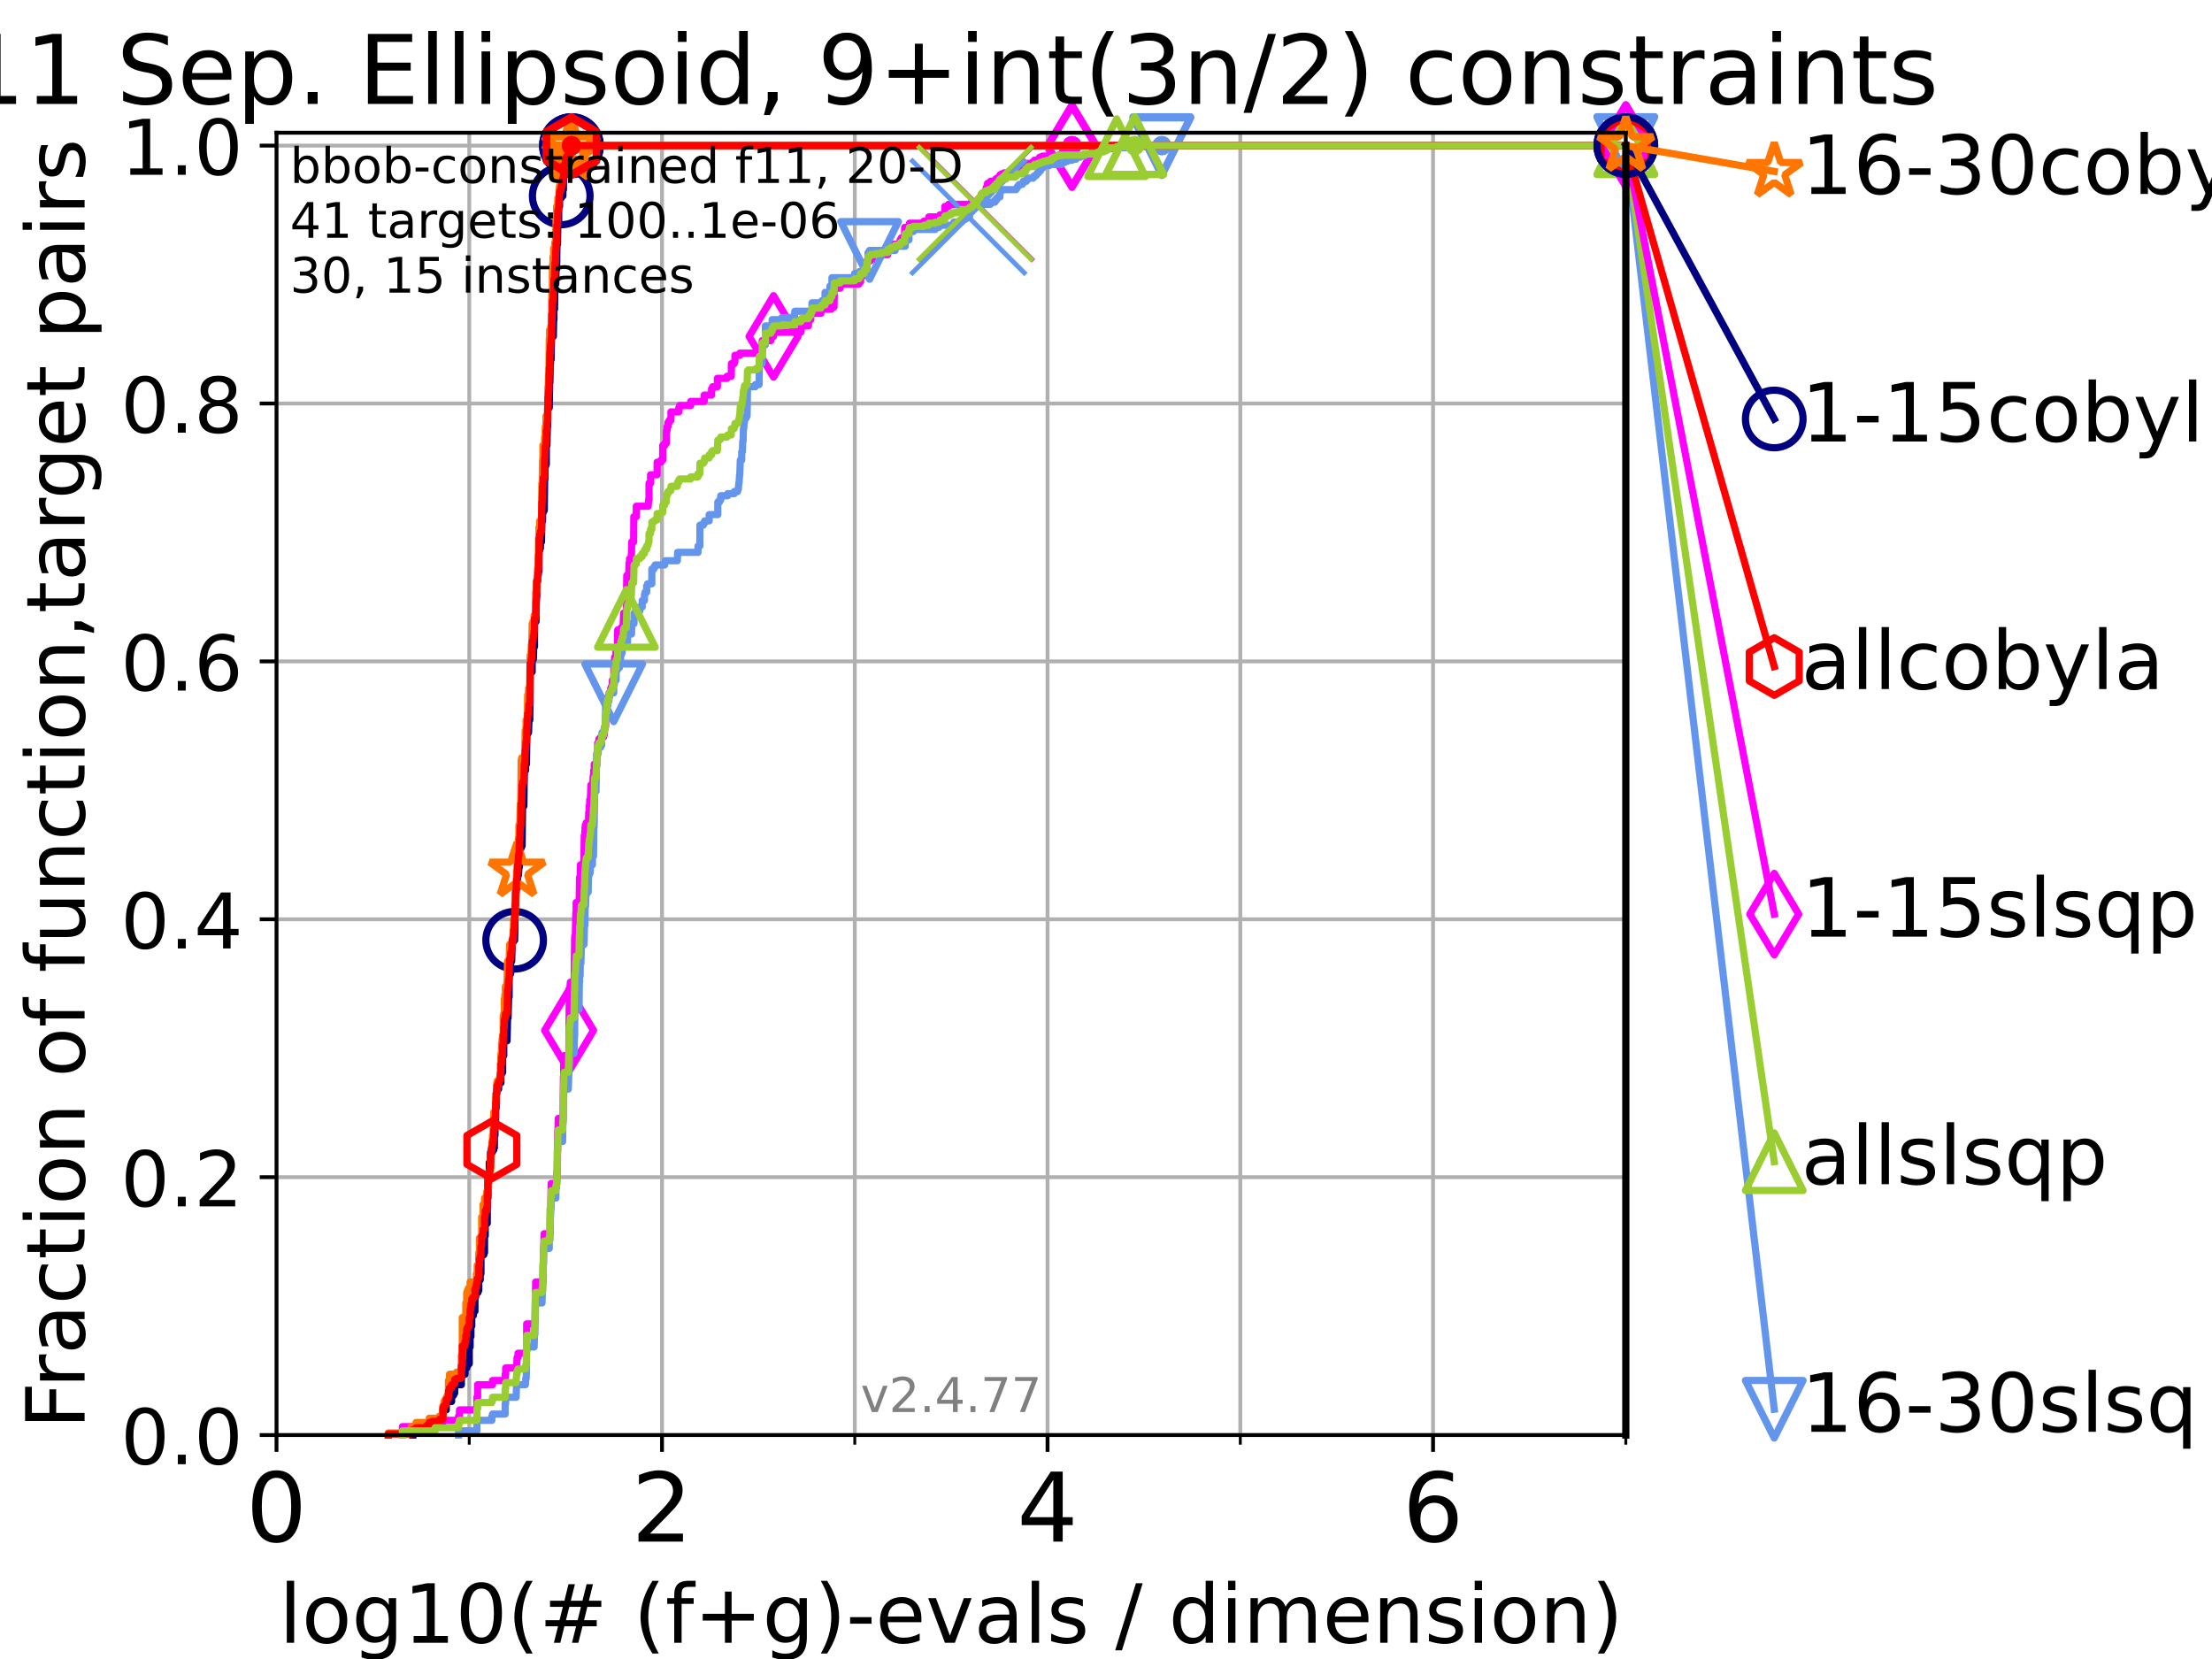 <?xml version="1.0" encoding="utf-8" standalone="no"?>
<!DOCTYPE svg PUBLIC "-//W3C//DTD SVG 1.1//EN"
  "http://www.w3.org/Graphics/SVG/1.1/DTD/svg11.dtd">
<!-- Created with matplotlib (https://matplotlib.org/) -->
<svg height="345.6pt" version="1.1" viewBox="0 0 460.8 345.6" width="460.8pt" xmlns="http://www.w3.org/2000/svg" xmlns:xlink="http://www.w3.org/1999/xlink">
 <defs>
  <style type="text/css">*{stroke-linecap:butt;stroke-linejoin:round;}</style>
 </defs>
 <g id="figure_1">
  <g id="patch_1">
   <path d="M 0 345.6 
L 460.8 345.6 
L 460.8 0 
L 0 0 
z
" style="fill:#ffffff;"/>
  </g>
  <g id="axes_1">
   <g id="patch_2">
    <path d="M 57.6 298.944 
L 338.688 298.944 
L 338.688 27.648 
L 57.6 27.648 
z
" style="fill:#ffffff;"/>
   </g>
   <g id="matplotlib.axis_1">
    <g id="xtick_1">
     <g id="line2d_1">
      <path clip-path="url(#p595b810381)" d="M 57.6 298.944 
L 57.6 27.648 
" style="fill:none;stroke:#b0b0b0;stroke-linecap:square;stroke-width:0.8;"/>
     </g>
     <g id="line2d_2">
      <defs>
       <path d="M 0 0 
L 0 3.5 
" id="mb417d523a2" style="stroke:#000000;stroke-width:0.8;"/>
      </defs>
      <g>
       <use style="stroke:#000000;stroke-width:0.8;" x="57.6" xlink:href="#mb417d523a2" y="298.944"/>
      </g>
     </g>
     <g id="text_1">
      <!-- 0 -->
      <g transform="translate(51.237 321.141)scale(0.2 -0.2)">
       <defs>
        <path d="M 31.781 66.406 
Q 24.172 66.406 20.328 58.906 
Q 16.5 51.422 16.5 36.375 
Q 16.5 21.391 20.328 13.891 
Q 24.172 6.391 31.781 6.391 
Q 39.453 6.391 43.281 13.891 
Q 47.125 21.391 47.125 36.375 
Q 47.125 51.422 43.281 58.906 
Q 39.453 66.406 31.781 66.406 
z
M 31.781 74.219 
Q 44.047 74.219 50.516 64.516 
Q 56.984 54.828 56.984 36.375 
Q 56.984 17.969 50.516 8.266 
Q 44.047 -1.422 31.781 -1.422 
Q 19.531 -1.422 13.062 8.266 
Q 6.594 17.969 6.594 36.375 
Q 6.594 54.828 13.062 64.516 
Q 19.531 74.219 31.781 74.219 
z
" id="DejaVuSans-48"/>
       </defs>
       <use xlink:href="#DejaVuSans-48"/>
      </g>
     </g>
    </g>
    <g id="xtick_2">
     <g id="line2d_3">
      <path clip-path="url(#p595b810381)" d="M 137.911 298.944 
L 137.911 27.648 
" style="fill:none;stroke:#b0b0b0;stroke-linecap:square;stroke-width:0.8;"/>
     </g>
     <g id="line2d_4">
      <g>
       <use style="stroke:#000000;stroke-width:0.8;" x="137.911" xlink:href="#mb417d523a2" y="298.944"/>
      </g>
     </g>
     <g id="text_2">
      <!-- 2 -->
      <g transform="translate(131.548 321.141)scale(0.2 -0.2)">
       <defs>
        <path d="M 19.188 8.297 
L 53.609 8.297 
L 53.609 0 
L 7.328 0 
L 7.328 8.297 
Q 12.938 14.109 22.625 23.891 
Q 32.328 33.688 34.812 36.531 
Q 39.547 41.844 41.422 45.531 
Q 43.312 49.219 43.312 52.781 
Q 43.312 58.594 39.234 62.25 
Q 35.156 65.922 28.609 65.922 
Q 23.969 65.922 18.812 64.312 
Q 13.672 62.703 7.812 59.422 
L 7.812 69.391 
Q 13.766 71.781 18.938 73 
Q 24.125 74.219 28.422 74.219 
Q 39.75 74.219 46.484 68.547 
Q 53.219 62.891 53.219 53.422 
Q 53.219 48.922 51.531 44.891 
Q 49.859 40.875 45.406 35.406 
Q 44.188 33.984 37.641 27.219 
Q 31.109 20.453 19.188 8.297 
z
" id="DejaVuSans-50"/>
       </defs>
       <use xlink:href="#DejaVuSans-50"/>
      </g>
     </g>
    </g>
    <g id="xtick_3">
     <g id="line2d_5">
      <path clip-path="url(#p595b810381)" d="M 218.222 298.944 
L 218.222 27.648 
" style="fill:none;stroke:#b0b0b0;stroke-linecap:square;stroke-width:0.8;"/>
     </g>
     <g id="line2d_6">
      <g>
       <use style="stroke:#000000;stroke-width:0.8;" x="218.222" xlink:href="#mb417d523a2" y="298.944"/>
      </g>
     </g>
     <g id="text_3">
      <!-- 4 -->
      <g transform="translate(211.859 321.141)scale(0.2 -0.2)">
       <defs>
        <path d="M 37.797 64.312 
L 12.891 25.391 
L 37.797 25.391 
z
M 35.203 72.906 
L 47.609 72.906 
L 47.609 25.391 
L 58.016 25.391 
L 58.016 17.188 
L 47.609 17.188 
L 47.609 0 
L 37.797 0 
L 37.797 17.188 
L 4.891 17.188 
L 4.891 26.703 
z
" id="DejaVuSans-52"/>
       </defs>
       <use xlink:href="#DejaVuSans-52"/>
      </g>
     </g>
    </g>
    <g id="xtick_4">
     <g id="line2d_7">
      <path clip-path="url(#p595b810381)" d="M 298.533 298.944 
L 298.533 27.648 
" style="fill:none;stroke:#b0b0b0;stroke-linecap:square;stroke-width:0.8;"/>
     </g>
     <g id="line2d_8">
      <g>
       <use style="stroke:#000000;stroke-width:0.8;" x="298.533" xlink:href="#mb417d523a2" y="298.944"/>
      </g>
     </g>
     <g id="text_4">
      <!-- 6 -->
      <g transform="translate(292.17 321.141)scale(0.2 -0.2)">
       <defs>
        <path d="M 33.016 40.375 
Q 26.375 40.375 22.484 35.828 
Q 18.609 31.297 18.609 23.391 
Q 18.609 15.531 22.484 10.953 
Q 26.375 6.391 33.016 6.391 
Q 39.656 6.391 43.531 10.953 
Q 47.406 15.531 47.406 23.391 
Q 47.406 31.297 43.531 35.828 
Q 39.656 40.375 33.016 40.375 
z
M 52.594 71.297 
L 52.594 62.312 
Q 48.875 64.062 45.094 64.984 
Q 41.312 65.922 37.594 65.922 
Q 27.828 65.922 22.672 59.328 
Q 17.531 52.734 16.797 39.406 
Q 19.672 43.656 24.016 45.922 
Q 28.375 48.188 33.594 48.188 
Q 44.578 48.188 50.953 41.516 
Q 57.328 34.859 57.328 23.391 
Q 57.328 12.156 50.688 5.359 
Q 44.047 -1.422 33.016 -1.422 
Q 20.359 -1.422 13.672 8.266 
Q 6.984 17.969 6.984 36.375 
Q 6.984 53.656 15.188 63.938 
Q 23.391 74.219 37.203 74.219 
Q 40.922 74.219 44.703 73.484 
Q 48.484 72.75 52.594 71.297 
z
" id="DejaVuSans-54"/>
       </defs>
       <use xlink:href="#DejaVuSans-54"/>
      </g>
     </g>
    </g>
    <g id="xtick_5">
     <g id="line2d_9">
      <path clip-path="url(#p595b810381)" d="M 97.755 298.944 
L 97.755 27.648 
" style="fill:none;stroke:#b0b0b0;stroke-linecap:square;stroke-width:0.8;"/>
     </g>
     <g id="line2d_10">
      <defs>
       <path d="M 0 0 
L 0 2 
" id="m362554e737" style="stroke:#000000;stroke-width:0.6;"/>
      </defs>
      <g>
       <use style="stroke:#000000;stroke-width:0.6;" x="97.755" xlink:href="#m362554e737" y="298.944"/>
      </g>
     </g>
    </g>
    <g id="xtick_6">
     <g id="line2d_11">
      <path clip-path="url(#p595b810381)" d="M 178.066 298.944 
L 178.066 27.648 
" style="fill:none;stroke:#b0b0b0;stroke-linecap:square;stroke-width:0.8;"/>
     </g>
     <g id="line2d_12">
      <g>
       <use style="stroke:#000000;stroke-width:0.6;" x="178.066" xlink:href="#m362554e737" y="298.944"/>
      </g>
     </g>
    </g>
    <g id="xtick_7">
     <g id="line2d_13">
      <path clip-path="url(#p595b810381)" d="M 258.377 298.944 
L 258.377 27.648 
" style="fill:none;stroke:#b0b0b0;stroke-linecap:square;stroke-width:0.8;"/>
     </g>
     <g id="line2d_14">
      <g>
       <use style="stroke:#000000;stroke-width:0.6;" x="258.377" xlink:href="#m362554e737" y="298.944"/>
      </g>
     </g>
    </g>
    <g id="xtick_8">
     <g id="line2d_15">
      <path clip-path="url(#p595b810381)" d="M 338.688 298.944 
L 338.688 27.648 
" style="fill:none;stroke:#b0b0b0;stroke-linecap:square;stroke-width:0.8;"/>
     </g>
     <g id="line2d_16">
      <g>
       <use style="stroke:#000000;stroke-width:0.6;" x="338.688" xlink:href="#m362554e737" y="298.944"/>
      </g>
     </g>
    </g>
    <g id="text_5">
     <!-- log10(# (f+g)-evals / dimension) -->
     <g transform="translate(58.145 342.218)scale(0.17 -0.17)">
      <defs>
       <path d="M 9.422 75.984 
L 18.406 75.984 
L 18.406 0 
L 9.422 0 
z
" id="DejaVuSans-108"/>
       <path d="M 30.609 48.391 
Q 23.391 48.391 19.188 42.75 
Q 14.984 37.109 14.984 27.297 
Q 14.984 17.484 19.156 11.844 
Q 23.344 6.203 30.609 6.203 
Q 37.797 6.203 41.984 11.859 
Q 46.188 17.531 46.188 27.297 
Q 46.188 37.016 41.984 42.703 
Q 37.797 48.391 30.609 48.391 
z
M 30.609 56 
Q 42.328 56 49.016 48.375 
Q 55.719 40.766 55.719 27.297 
Q 55.719 13.875 49.016 6.219 
Q 42.328 -1.422 30.609 -1.422 
Q 18.844 -1.422 12.172 6.219 
Q 5.516 13.875 5.516 27.297 
Q 5.516 40.766 12.172 48.375 
Q 18.844 56 30.609 56 
z
" id="DejaVuSans-111"/>
       <path d="M 45.406 27.984 
Q 45.406 37.75 41.375 43.109 
Q 37.359 48.484 30.078 48.484 
Q 22.859 48.484 18.828 43.109 
Q 14.797 37.75 14.797 27.984 
Q 14.797 18.266 18.828 12.891 
Q 22.859 7.516 30.078 7.516 
Q 37.359 7.516 41.375 12.891 
Q 45.406 18.266 45.406 27.984 
z
M 54.391 6.781 
Q 54.391 -7.172 48.188 -13.984 
Q 42 -20.797 29.203 -20.797 
Q 24.469 -20.797 20.266 -20.094 
Q 16.062 -19.391 12.109 -17.922 
L 12.109 -9.188 
Q 16.062 -11.328 19.922 -12.344 
Q 23.781 -13.375 27.781 -13.375 
Q 36.625 -13.375 41.016 -8.766 
Q 45.406 -4.156 45.406 5.172 
L 45.406 9.625 
Q 42.625 4.781 38.281 2.391 
Q 33.938 0 27.875 0 
Q 17.828 0 11.672 7.656 
Q 5.516 15.328 5.516 27.984 
Q 5.516 40.672 11.672 48.328 
Q 17.828 56 27.875 56 
Q 33.938 56 38.281 53.609 
Q 42.625 51.219 45.406 46.391 
L 45.406 54.688 
L 54.391 54.688 
z
" id="DejaVuSans-103"/>
       <path d="M 12.406 8.297 
L 28.516 8.297 
L 28.516 63.922 
L 10.984 60.406 
L 10.984 69.391 
L 28.422 72.906 
L 38.281 72.906 
L 38.281 8.297 
L 54.391 8.297 
L 54.391 0 
L 12.406 0 
z
" id="DejaVuSans-49"/>
       <path d="M 31 75.875 
Q 24.469 64.656 21.281 53.656 
Q 18.109 42.672 18.109 31.391 
Q 18.109 20.125 21.312 9.062 
Q 24.516 -2 31 -13.188 
L 23.188 -13.188 
Q 15.875 -1.703 12.234 9.375 
Q 8.594 20.453 8.594 31.391 
Q 8.594 42.281 12.203 53.312 
Q 15.828 64.359 23.188 75.875 
z
" id="DejaVuSans-40"/>
       <path d="M 51.125 44 
L 36.922 44 
L 32.812 27.688 
L 47.125 27.688 
z
M 43.797 71.781 
L 38.719 51.516 
L 52.984 51.516 
L 58.109 71.781 
L 65.922 71.781 
L 60.891 51.516 
L 76.125 51.516 
L 76.125 44 
L 58.984 44 
L 54.984 27.688 
L 70.516 27.688 
L 70.516 20.219 
L 53.078 20.219 
L 48 0 
L 40.188 0 
L 45.219 20.219 
L 30.906 20.219 
L 25.875 0 
L 18.016 0 
L 23.094 20.219 
L 7.719 20.219 
L 7.719 27.688 
L 24.906 27.688 
L 29 44 
L 13.281 44 
L 13.281 51.516 
L 30.906 51.516 
L 35.891 71.781 
z
" id="DejaVuSans-35"/>
       <path id="DejaVuSans-32"/>
       <path d="M 37.109 75.984 
L 37.109 68.5 
L 28.516 68.5 
Q 23.688 68.5 21.797 66.547 
Q 19.922 64.594 19.922 59.516 
L 19.922 54.688 
L 34.719 54.688 
L 34.719 47.703 
L 19.922 47.703 
L 19.922 0 
L 10.891 0 
L 10.891 47.703 
L 2.297 47.703 
L 2.297 54.688 
L 10.891 54.688 
L 10.891 58.5 
Q 10.891 67.625 15.141 71.797 
Q 19.391 75.984 28.609 75.984 
z
" id="DejaVuSans-102"/>
       <path d="M 46 62.703 
L 46 35.5 
L 73.188 35.5 
L 73.188 27.203 
L 46 27.203 
L 46 0 
L 37.797 0 
L 37.797 27.203 
L 10.594 27.203 
L 10.594 35.5 
L 37.797 35.5 
L 37.797 62.703 
z
" id="DejaVuSans-43"/>
       <path d="M 8.016 75.875 
L 15.828 75.875 
Q 23.141 64.359 26.781 53.312 
Q 30.422 42.281 30.422 31.391 
Q 30.422 20.453 26.781 9.375 
Q 23.141 -1.703 15.828 -13.188 
L 8.016 -13.188 
Q 14.5 -2 17.703 9.062 
Q 20.906 20.125 20.906 31.391 
Q 20.906 42.672 17.703 53.656 
Q 14.5 64.656 8.016 75.875 
z
" id="DejaVuSans-41"/>
       <path d="M 4.891 31.391 
L 31.203 31.391 
L 31.203 23.391 
L 4.891 23.391 
z
" id="DejaVuSans-45"/>
       <path d="M 56.203 29.594 
L 56.203 25.203 
L 14.891 25.203 
Q 15.484 15.922 20.484 11.062 
Q 25.484 6.203 34.422 6.203 
Q 39.594 6.203 44.453 7.469 
Q 49.312 8.734 54.109 11.281 
L 54.109 2.781 
Q 49.266 0.734 44.188 -0.344 
Q 39.109 -1.422 33.891 -1.422 
Q 20.797 -1.422 13.156 6.188 
Q 5.516 13.812 5.516 26.812 
Q 5.516 40.234 12.766 48.109 
Q 20.016 56 32.328 56 
Q 43.359 56 49.781 48.891 
Q 56.203 41.797 56.203 29.594 
z
M 47.219 32.234 
Q 47.125 39.594 43.094 43.984 
Q 39.062 48.391 32.422 48.391 
Q 24.906 48.391 20.391 44.141 
Q 15.875 39.891 15.188 32.172 
z
" id="DejaVuSans-101"/>
       <path d="M 2.984 54.688 
L 12.5 54.688 
L 29.594 8.797 
L 46.688 54.688 
L 56.203 54.688 
L 35.688 0 
L 23.484 0 
z
" id="DejaVuSans-118"/>
       <path d="M 34.281 27.484 
Q 23.391 27.484 19.188 25 
Q 14.984 22.516 14.984 16.5 
Q 14.984 11.719 18.141 8.906 
Q 21.297 6.109 26.703 6.109 
Q 34.188 6.109 38.703 11.406 
Q 43.219 16.703 43.219 25.484 
L 43.219 27.484 
z
M 52.203 31.203 
L 52.203 0 
L 43.219 0 
L 43.219 8.297 
Q 40.141 3.328 35.547 0.953 
Q 30.953 -1.422 24.312 -1.422 
Q 15.922 -1.422 10.953 3.297 
Q 6 8.016 6 15.922 
Q 6 25.141 12.172 29.828 
Q 18.359 34.516 30.609 34.516 
L 43.219 34.516 
L 43.219 35.406 
Q 43.219 41.609 39.141 45 
Q 35.062 48.391 27.688 48.391 
Q 23 48.391 18.547 47.266 
Q 14.109 46.141 10.016 43.891 
L 10.016 52.203 
Q 14.938 54.109 19.578 55.047 
Q 24.219 56 28.609 56 
Q 40.484 56 46.344 49.844 
Q 52.203 43.703 52.203 31.203 
z
" id="DejaVuSans-97"/>
       <path d="M 44.281 53.078 
L 44.281 44.578 
Q 40.484 46.531 36.375 47.5 
Q 32.281 48.484 27.875 48.484 
Q 21.188 48.484 17.844 46.438 
Q 14.5 44.391 14.5 40.281 
Q 14.5 37.156 16.891 35.375 
Q 19.281 33.594 26.516 31.984 
L 29.594 31.297 
Q 39.156 29.25 43.188 25.516 
Q 47.219 21.781 47.219 15.094 
Q 47.219 7.469 41.188 3.016 
Q 35.156 -1.422 24.609 -1.422 
Q 20.219 -1.422 15.453 -0.562 
Q 10.688 0.297 5.422 2 
L 5.422 11.281 
Q 10.406 8.688 15.234 7.391 
Q 20.062 6.109 24.812 6.109 
Q 31.156 6.109 34.562 8.281 
Q 37.984 10.453 37.984 14.406 
Q 37.984 18.062 35.516 20.016 
Q 33.062 21.969 24.703 23.781 
L 21.578 24.516 
Q 13.234 26.266 9.516 29.906 
Q 5.812 33.547 5.812 39.891 
Q 5.812 47.609 11.281 51.797 
Q 16.75 56 26.812 56 
Q 31.781 56 36.172 55.266 
Q 40.578 54.547 44.281 53.078 
z
" id="DejaVuSans-115"/>
       <path d="M 25.391 72.906 
L 33.688 72.906 
L 8.297 -9.281 
L 0 -9.281 
z
" id="DejaVuSans-47"/>
       <path d="M 45.406 46.391 
L 45.406 75.984 
L 54.391 75.984 
L 54.391 0 
L 45.406 0 
L 45.406 8.203 
Q 42.578 3.328 38.25 0.953 
Q 33.938 -1.422 27.875 -1.422 
Q 17.969 -1.422 11.734 6.484 
Q 5.516 14.406 5.516 27.297 
Q 5.516 40.188 11.734 48.094 
Q 17.969 56 27.875 56 
Q 33.938 56 38.25 53.625 
Q 42.578 51.266 45.406 46.391 
z
M 14.797 27.297 
Q 14.797 17.391 18.875 11.75 
Q 22.953 6.109 30.078 6.109 
Q 37.203 6.109 41.297 11.75 
Q 45.406 17.391 45.406 27.297 
Q 45.406 37.203 41.297 42.844 
Q 37.203 48.484 30.078 48.484 
Q 22.953 48.484 18.875 42.844 
Q 14.797 37.203 14.797 27.297 
z
" id="DejaVuSans-100"/>
       <path d="M 9.422 54.688 
L 18.406 54.688 
L 18.406 0 
L 9.422 0 
z
M 9.422 75.984 
L 18.406 75.984 
L 18.406 64.594 
L 9.422 64.594 
z
" id="DejaVuSans-105"/>
       <path d="M 52 44.188 
Q 55.375 50.25 60.062 53.125 
Q 64.75 56 71.094 56 
Q 79.641 56 84.281 50.016 
Q 88.922 44.047 88.922 33.016 
L 88.922 0 
L 79.891 0 
L 79.891 32.719 
Q 79.891 40.578 77.094 44.375 
Q 74.312 48.188 68.609 48.188 
Q 61.625 48.188 57.562 43.547 
Q 53.516 38.922 53.516 30.906 
L 53.516 0 
L 44.484 0 
L 44.484 32.719 
Q 44.484 40.625 41.703 44.406 
Q 38.922 48.188 33.109 48.188 
Q 26.219 48.188 22.156 43.531 
Q 18.109 38.875 18.109 30.906 
L 18.109 0 
L 9.078 0 
L 9.078 54.688 
L 18.109 54.688 
L 18.109 46.188 
Q 21.188 51.219 25.484 53.609 
Q 29.781 56 35.688 56 
Q 41.656 56 45.828 52.969 
Q 50 49.953 52 44.188 
z
" id="DejaVuSans-109"/>
       <path d="M 54.891 33.016 
L 54.891 0 
L 45.906 0 
L 45.906 32.719 
Q 45.906 40.484 42.875 44.328 
Q 39.844 48.188 33.797 48.188 
Q 26.516 48.188 22.312 43.547 
Q 18.109 38.922 18.109 30.906 
L 18.109 0 
L 9.078 0 
L 9.078 54.688 
L 18.109 54.688 
L 18.109 46.188 
Q 21.344 51.125 25.703 53.562 
Q 30.078 56 35.797 56 
Q 45.219 56 50.047 50.172 
Q 54.891 44.344 54.891 33.016 
z
" id="DejaVuSans-110"/>
      </defs>
      <use xlink:href="#DejaVuSans-108"/>
      <use x="27.783" xlink:href="#DejaVuSans-111"/>
      <use x="88.965" xlink:href="#DejaVuSans-103"/>
      <use x="152.441" xlink:href="#DejaVuSans-49"/>
      <use x="216.064" xlink:href="#DejaVuSans-48"/>
      <use x="279.688" xlink:href="#DejaVuSans-40"/>
      <use x="318.701" xlink:href="#DejaVuSans-35"/>
      <use x="402.49" xlink:href="#DejaVuSans-32"/>
      <use x="434.277" xlink:href="#DejaVuSans-40"/>
      <use x="473.291" xlink:href="#DejaVuSans-102"/>
      <use x="508.496" xlink:href="#DejaVuSans-43"/>
      <use x="592.285" xlink:href="#DejaVuSans-103"/>
      <use x="655.762" xlink:href="#DejaVuSans-41"/>
      <use x="694.775" xlink:href="#DejaVuSans-45"/>
      <use x="730.859" xlink:href="#DejaVuSans-101"/>
      <use x="792.383" xlink:href="#DejaVuSans-118"/>
      <use x="851.562" xlink:href="#DejaVuSans-97"/>
      <use x="912.842" xlink:href="#DejaVuSans-108"/>
      <use x="940.625" xlink:href="#DejaVuSans-115"/>
      <use x="992.725" xlink:href="#DejaVuSans-32"/>
      <use x="1024.512" xlink:href="#DejaVuSans-47"/>
      <use x="1058.203" xlink:href="#DejaVuSans-32"/>
      <use x="1089.99" xlink:href="#DejaVuSans-100"/>
      <use x="1153.467" xlink:href="#DejaVuSans-105"/>
      <use x="1181.25" xlink:href="#DejaVuSans-109"/>
      <use x="1278.662" xlink:href="#DejaVuSans-101"/>
      <use x="1340.186" xlink:href="#DejaVuSans-110"/>
      <use x="1403.564" xlink:href="#DejaVuSans-115"/>
      <use x="1455.664" xlink:href="#DejaVuSans-105"/>
      <use x="1483.447" xlink:href="#DejaVuSans-111"/>
      <use x="1544.629" xlink:href="#DejaVuSans-110"/>
      <use x="1608.008" xlink:href="#DejaVuSans-41"/>
     </g>
    </g>
   </g>
   <g id="matplotlib.axis_2">
    <g id="ytick_1">
     <g id="line2d_17">
      <path clip-path="url(#p595b810381)" d="M 57.6 298.944 
L 338.688 298.944 
" style="fill:none;stroke:#b0b0b0;stroke-linecap:square;stroke-width:0.8;"/>
     </g>
     <g id="line2d_18">
      <defs>
       <path d="M 0 0 
L -3.5 0 
" id="mf923116a05" style="stroke:#000000;stroke-width:0.8;"/>
      </defs>
      <g>
       <use style="stroke:#000000;stroke-width:0.8;" x="57.6" xlink:href="#mf923116a05" y="298.944"/>
      </g>
     </g>
     <g id="text_6">
      <!-- 0.0 -->
      <g transform="translate(25.155 305.023)scale(0.16 -0.16)">
       <defs>
        <path d="M 10.688 12.406 
L 21 12.406 
L 21 0 
L 10.688 0 
z
" id="DejaVuSans-46"/>
       </defs>
       <use xlink:href="#DejaVuSans-48"/>
       <use x="63.623" xlink:href="#DejaVuSans-46"/>
       <use x="95.41" xlink:href="#DejaVuSans-48"/>
      </g>
     </g>
    </g>
    <g id="ytick_2">
     <g id="line2d_19">
      <path clip-path="url(#p595b810381)" d="M 57.6 245.222 
L 338.688 245.222 
" style="fill:none;stroke:#b0b0b0;stroke-linecap:square;stroke-width:0.8;"/>
     </g>
     <g id="line2d_20">
      <g>
       <use style="stroke:#000000;stroke-width:0.8;" x="57.6" xlink:href="#mf923116a05" y="245.222"/>
      </g>
     </g>
     <g id="text_7">
      <!-- 0.2 -->
      <g transform="translate(25.155 251.301)scale(0.16 -0.16)">
       <use xlink:href="#DejaVuSans-48"/>
       <use x="63.623" xlink:href="#DejaVuSans-46"/>
       <use x="95.41" xlink:href="#DejaVuSans-50"/>
      </g>
     </g>
    </g>
    <g id="ytick_3">
     <g id="line2d_21">
      <path clip-path="url(#p595b810381)" d="M 57.6 191.5 
L 338.688 191.5 
" style="fill:none;stroke:#b0b0b0;stroke-linecap:square;stroke-width:0.8;"/>
     </g>
     <g id="line2d_22">
      <g>
       <use style="stroke:#000000;stroke-width:0.8;" x="57.6" xlink:href="#mf923116a05" y="191.5"/>
      </g>
     </g>
     <g id="text_8">
      <!-- 0.4 -->
      <g transform="translate(25.155 197.579)scale(0.16 -0.16)">
       <use xlink:href="#DejaVuSans-48"/>
       <use x="63.623" xlink:href="#DejaVuSans-46"/>
       <use x="95.41" xlink:href="#DejaVuSans-52"/>
      </g>
     </g>
    </g>
    <g id="ytick_4">
     <g id="line2d_23">
      <path clip-path="url(#p595b810381)" d="M 57.6 137.778 
L 338.688 137.778 
" style="fill:none;stroke:#b0b0b0;stroke-linecap:square;stroke-width:0.8;"/>
     </g>
     <g id="line2d_24">
      <g>
       <use style="stroke:#000000;stroke-width:0.8;" x="57.6" xlink:href="#mf923116a05" y="137.778"/>
      </g>
     </g>
     <g id="text_9">
      <!-- 0.6 -->
      <g transform="translate(25.155 143.857)scale(0.16 -0.16)">
       <use xlink:href="#DejaVuSans-48"/>
       <use x="63.623" xlink:href="#DejaVuSans-46"/>
       <use x="95.41" xlink:href="#DejaVuSans-54"/>
      </g>
     </g>
    </g>
    <g id="ytick_5">
     <g id="line2d_25">
      <path clip-path="url(#p595b810381)" d="M 57.6 84.056 
L 338.688 84.056 
" style="fill:none;stroke:#b0b0b0;stroke-linecap:square;stroke-width:0.8;"/>
     </g>
     <g id="line2d_26">
      <g>
       <use style="stroke:#000000;stroke-width:0.8;" x="57.6" xlink:href="#mf923116a05" y="84.056"/>
      </g>
     </g>
     <g id="text_10">
      <!-- 0.8 -->
      <g transform="translate(25.155 90.135)scale(0.16 -0.16)">
       <defs>
        <path d="M 31.781 34.625 
Q 24.75 34.625 20.719 30.859 
Q 16.703 27.094 16.703 20.516 
Q 16.703 13.922 20.719 10.156 
Q 24.75 6.391 31.781 6.391 
Q 38.812 6.391 42.859 10.172 
Q 46.922 13.969 46.922 20.516 
Q 46.922 27.094 42.891 30.859 
Q 38.875 34.625 31.781 34.625 
z
M 21.922 38.812 
Q 15.578 40.375 12.031 44.719 
Q 8.5 49.078 8.5 55.328 
Q 8.5 64.062 14.719 69.141 
Q 20.953 74.219 31.781 74.219 
Q 42.672 74.219 48.875 69.141 
Q 55.078 64.062 55.078 55.328 
Q 55.078 49.078 51.531 44.719 
Q 48 40.375 41.703 38.812 
Q 48.828 37.156 52.797 32.312 
Q 56.781 27.484 56.781 20.516 
Q 56.781 9.906 50.312 4.234 
Q 43.844 -1.422 31.781 -1.422 
Q 19.734 -1.422 13.25 4.234 
Q 6.781 9.906 6.781 20.516 
Q 6.781 27.484 10.781 32.312 
Q 14.797 37.156 21.922 38.812 
z
M 18.312 54.391 
Q 18.312 48.734 21.844 45.562 
Q 25.391 42.391 31.781 42.391 
Q 38.141 42.391 41.719 45.562 
Q 45.312 48.734 45.312 54.391 
Q 45.312 60.062 41.719 63.234 
Q 38.141 66.406 31.781 66.406 
Q 25.391 66.406 21.844 63.234 
Q 18.312 60.062 18.312 54.391 
z
" id="DejaVuSans-56"/>
       </defs>
       <use xlink:href="#DejaVuSans-48"/>
       <use x="63.623" xlink:href="#DejaVuSans-46"/>
       <use x="95.41" xlink:href="#DejaVuSans-56"/>
      </g>
     </g>
    </g>
    <g id="ytick_6">
     <g id="line2d_27">
      <path clip-path="url(#p595b810381)" d="M 57.6 30.334 
L 338.688 30.334 
" style="fill:none;stroke:#b0b0b0;stroke-linecap:square;stroke-width:0.8;"/>
     </g>
     <g id="line2d_28">
      <g>
       <use style="stroke:#000000;stroke-width:0.8;" x="57.6" xlink:href="#mf923116a05" y="30.334"/>
      </g>
     </g>
     <g id="text_11">
      <!-- 1.0 -->
      <g transform="translate(25.155 36.413)scale(0.16 -0.16)">
       <use xlink:href="#DejaVuSans-49"/>
       <use x="63.623" xlink:href="#DejaVuSans-46"/>
       <use x="95.41" xlink:href="#DejaVuSans-48"/>
      </g>
     </g>
    </g>
    <g id="text_12">
     <!-- Fraction of function,target pairs -->
     <g transform="translate(17.62 297.681)rotate(-90)scale(0.17 -0.17)">
      <defs>
       <path d="M 9.812 72.906 
L 51.703 72.906 
L 51.703 64.594 
L 19.672 64.594 
L 19.672 43.109 
L 48.578 43.109 
L 48.578 34.812 
L 19.672 34.812 
L 19.672 0 
L 9.812 0 
z
" id="DejaVuSans-70"/>
       <path d="M 41.109 46.297 
Q 39.594 47.172 37.812 47.578 
Q 36.031 48 33.891 48 
Q 26.266 48 22.188 43.047 
Q 18.109 38.094 18.109 28.812 
L 18.109 0 
L 9.078 0 
L 9.078 54.688 
L 18.109 54.688 
L 18.109 46.188 
Q 20.953 51.172 25.484 53.578 
Q 30.031 56 36.531 56 
Q 37.453 56 38.578 55.875 
Q 39.703 55.766 41.062 55.516 
z
" id="DejaVuSans-114"/>
       <path d="M 48.781 52.594 
L 48.781 44.188 
Q 44.969 46.297 41.141 47.344 
Q 37.312 48.391 33.406 48.391 
Q 24.656 48.391 19.812 42.844 
Q 14.984 37.312 14.984 27.297 
Q 14.984 17.281 19.812 11.734 
Q 24.656 6.203 33.406 6.203 
Q 37.312 6.203 41.141 7.25 
Q 44.969 8.297 48.781 10.406 
L 48.781 2.094 
Q 45.016 0.344 40.984 -0.531 
Q 36.969 -1.422 32.422 -1.422 
Q 20.062 -1.422 12.781 6.344 
Q 5.516 14.109 5.516 27.297 
Q 5.516 40.672 12.859 48.328 
Q 20.219 56 33.016 56 
Q 37.156 56 41.109 55.141 
Q 45.062 54.297 48.781 52.594 
z
" id="DejaVuSans-99"/>
       <path d="M 18.312 70.219 
L 18.312 54.688 
L 36.812 54.688 
L 36.812 47.703 
L 18.312 47.703 
L 18.312 18.016 
Q 18.312 11.328 20.141 9.422 
Q 21.969 7.516 27.594 7.516 
L 36.812 7.516 
L 36.812 0 
L 27.594 0 
Q 17.188 0 13.234 3.875 
Q 9.281 7.766 9.281 18.016 
L 9.281 47.703 
L 2.688 47.703 
L 2.688 54.688 
L 9.281 54.688 
L 9.281 70.219 
z
" id="DejaVuSans-116"/>
       <path d="M 8.5 21.578 
L 8.5 54.688 
L 17.484 54.688 
L 17.484 21.922 
Q 17.484 14.156 20.5 10.266 
Q 23.531 6.391 29.594 6.391 
Q 36.859 6.391 41.078 11.031 
Q 45.312 15.672 45.312 23.688 
L 45.312 54.688 
L 54.297 54.688 
L 54.297 0 
L 45.312 0 
L 45.312 8.406 
Q 42.047 3.422 37.719 1 
Q 33.406 -1.422 27.688 -1.422 
Q 18.266 -1.422 13.375 4.438 
Q 8.5 10.297 8.5 21.578 
z
M 31.109 56 
z
" id="DejaVuSans-117"/>
       <path d="M 11.719 12.406 
L 22.016 12.406 
L 22.016 4 
L 14.016 -11.625 
L 7.719 -11.625 
L 11.719 4 
z
" id="DejaVuSans-44"/>
       <path d="M 18.109 8.203 
L 18.109 -20.797 
L 9.078 -20.797 
L 9.078 54.688 
L 18.109 54.688 
L 18.109 46.391 
Q 20.953 51.266 25.266 53.625 
Q 29.594 56 35.594 56 
Q 45.562 56 51.781 48.094 
Q 58.016 40.188 58.016 27.297 
Q 58.016 14.406 51.781 6.484 
Q 45.562 -1.422 35.594 -1.422 
Q 29.594 -1.422 25.266 0.953 
Q 20.953 3.328 18.109 8.203 
z
M 48.688 27.297 
Q 48.688 37.203 44.609 42.844 
Q 40.531 48.484 33.406 48.484 
Q 26.266 48.484 22.188 42.844 
Q 18.109 37.203 18.109 27.297 
Q 18.109 17.391 22.188 11.75 
Q 26.266 6.109 33.406 6.109 
Q 40.531 6.109 44.609 11.75 
Q 48.688 17.391 48.688 27.297 
z
" id="DejaVuSans-112"/>
      </defs>
      <use xlink:href="#DejaVuSans-70"/>
      <use x="50.27" xlink:href="#DejaVuSans-114"/>
      <use x="91.383" xlink:href="#DejaVuSans-97"/>
      <use x="152.662" xlink:href="#DejaVuSans-99"/>
      <use x="207.643" xlink:href="#DejaVuSans-116"/>
      <use x="246.852" xlink:href="#DejaVuSans-105"/>
      <use x="274.635" xlink:href="#DejaVuSans-111"/>
      <use x="335.816" xlink:href="#DejaVuSans-110"/>
      <use x="399.195" xlink:href="#DejaVuSans-32"/>
      <use x="430.982" xlink:href="#DejaVuSans-111"/>
      <use x="492.164" xlink:href="#DejaVuSans-102"/>
      <use x="527.369" xlink:href="#DejaVuSans-32"/>
      <use x="559.156" xlink:href="#DejaVuSans-102"/>
      <use x="594.361" xlink:href="#DejaVuSans-117"/>
      <use x="657.74" xlink:href="#DejaVuSans-110"/>
      <use x="721.119" xlink:href="#DejaVuSans-99"/>
      <use x="776.1" xlink:href="#DejaVuSans-116"/>
      <use x="815.309" xlink:href="#DejaVuSans-105"/>
      <use x="843.092" xlink:href="#DejaVuSans-111"/>
      <use x="904.273" xlink:href="#DejaVuSans-110"/>
      <use x="967.652" xlink:href="#DejaVuSans-44"/>
      <use x="999.439" xlink:href="#DejaVuSans-116"/>
      <use x="1038.648" xlink:href="#DejaVuSans-97"/>
      <use x="1099.928" xlink:href="#DejaVuSans-114"/>
      <use x="1139.291" xlink:href="#DejaVuSans-103"/>
      <use x="1202.768" xlink:href="#DejaVuSans-101"/>
      <use x="1264.291" xlink:href="#DejaVuSans-116"/>
      <use x="1303.5" xlink:href="#DejaVuSans-32"/>
      <use x="1335.287" xlink:href="#DejaVuSans-112"/>
      <use x="1398.764" xlink:href="#DejaVuSans-97"/>
      <use x="1460.043" xlink:href="#DejaVuSans-105"/>
      <use x="1487.826" xlink:href="#DejaVuSans-114"/>
      <use x="1528.939" xlink:href="#DejaVuSans-115"/>
     </g>
    </g>
   </g>
   <g id="line2d_29">
    <defs>
     <path d="M 0 1.5 
C 0.398 1.5 0.779 1.342 1.061 1.061 
C 1.342 0.779 1.5 0.398 1.5 0 
C 1.5 -0.398 1.342 -0.779 1.061 -1.061 
C 0.779 -1.342 0.398 -1.5 0 -1.5 
C -0.398 -1.5 -0.779 -1.342 -1.061 -1.061 
C -1.342 -0.779 -1.5 -0.398 -1.5 0 
C -1.5 0.398 -1.342 0.779 -1.061 1.061 
C -0.779 1.342 -0.398 1.5 0 1.5 
z
" id="mdc5c0190b6" style="stroke:#000080;"/>
    </defs>
    <g>
     <use style="fill:#000080;stroke:#000080;" x="119.046" xlink:href="#mdc5c0190b6" y="30.334"/>
     <use style="fill:#000080;stroke:#000080;" x="119.046" xlink:href="#mdc5c0190b6" y="30.334"/>
    </g>
   </g>
   <g id="line2d_30">
    <path d="M 86.013 298.944 
L 86.013 298.507 
L 88.847 298.507 
L 88.847 297.634 
L 89.135 297.634 
L 89.135 297.197 
L 89.973 297.197 
L 89.973 296.76 
L 91.535 296.76 
L 91.535 296.323 
L 92.267 296.323 
L 92.267 293.703 
L 92.969 293.703 
L 92.969 291.956 
L 94.081 291.956 
L 94.081 290.645 
L 94.506 290.645 
L 94.506 290.209 
L 94.715 290.209 
L 94.715 288.462 
L 96.111 288.462 
L 96.111 286.715 
L 96.301 286.715 
L 96.301 286.278 
L 96.861 286.278 
L 96.861 284.968 
L 97.224 284.968 
L 97.224 284.531 
L 97.403 284.531 
L 97.403 284.094 
L 97.755 284.094 
L 97.755 280.6 
L 97.929 280.6 
L 97.929 278.416 
L 98.101 278.416 
L 98.101 276.232 
L 98.271 276.232 
L 98.271 274.048 
L 98.606 274.048 
L 98.606 273.175 
L 98.935 273.175 
L 98.935 270.118 
L 99.098 270.118 
L 99.098 269.244 
L 99.575 269.244 
L 99.575 268.807 
L 99.732 268.807 
L 99.732 266.623 
L 100.04 266.623 
L 100.04 265.313 
L 100.193 265.313 
L 100.193 261.382 
L 100.789 261.382 
L 100.789 260.946 
L 100.935 260.946 
L 100.935 257.451 
L 101.08 257.451 
L 101.08 254.831 
L 101.507 254.831 
L 101.507 249.59 
L 101.647 249.59 
L 101.647 245.222 
L 101.924 245.222 
L 101.924 242.165 
L 102.196 242.165 
L 102.196 239.981 
L 102.597 239.981 
L 102.597 239.544 
L 102.859 239.544 
L 102.859 239.107 
L 102.989 239.107 
L 102.989 236.487 
L 103.118 236.487 
L 103.118 233.866 
L 103.246 233.866 
L 103.246 230.809 
L 103.372 230.809 
L 103.372 227.751 
L 103.498 227.751 
L 103.498 226.878 
L 103.871 226.878 
L 103.871 225.568 
L 104.355 225.568 
L 104.355 223.821 
L 104.474 223.821 
L 104.474 223.384 
L 104.71 223.384 
L 104.71 219.89 
L 104.942 219.89 
L 104.942 216.832 
L 105.622 216.832 
L 105.733 212.028 
L 105.843 212.028 
L 105.952 207.66 
L 106.061 207.66 
L 106.061 202.856 
L 106.383 202.856 
L 106.383 200.235 
L 106.594 200.235 
L 106.699 196.304 
L 106.906 196.304 
L 106.906 195.868 
L 107.213 195.868 
L 107.314 188.443 
L 107.415 188.443 
L 107.415 184.949 
L 107.811 184.949 
L 107.811 182.328 
L 108.006 182.328 
L 108.103 180.581 
L 108.199 180.581 
L 108.199 177.96 
L 108.389 177.96 
L 108.389 176.65 
L 108.578 176.65 
L 108.578 176.213 
L 108.764 176.213 
L 108.857 167.915 
L 109.132 167.915 
L 109.222 160.49 
L 109.491 160.49 
L 109.491 159.179 
L 109.668 159.179 
L 109.756 153.065 
L 109.843 153.065 
L 109.843 152.628 
L 110.103 152.628 
L 110.189 150.007 
L 110.359 150.007 
L 110.443 139.962 
L 110.86 139.962 
L 110.86 137.341 
L 111.105 137.341 
L 111.186 134.721 
L 111.346 134.721 
L 111.346 129.48 
L 111.663 129.48 
L 111.742 124.238 
L 111.82 124.238 
L 111.82 121.181 
L 111.975 121.181 
L 112.052 119.871 
L 112.128 119.871 
L 112.205 118.997 
L 112.281 118.997 
L 112.281 114.63 
L 112.432 114.63 
L 112.432 114.193 
L 112.581 114.193 
L 112.581 112.883 
L 112.804 112.883 
L 112.877 108.515 
L 113.023 108.515 
L 113.023 106.768 
L 113.168 106.768 
L 113.168 106.331 
L 113.383 106.331 
L 113.454 99.78 
L 113.524 99.78 
L 113.524 97.159 
L 113.665 97.159 
L 113.665 96.722 
L 113.804 96.722 
L 113.804 92.791 
L 113.943 92.791 
L 114.012 88.86 
L 114.08 88.86 
L 114.08 84.93 
L 114.419 84.93 
L 114.486 79.688 
L 114.552 79.688 
L 114.619 75.758 
L 114.685 75.758 
L 114.685 74.884 
L 114.817 74.884 
L 114.882 70.08 
L 115.27 70.08 
L 115.333 66.586 
L 115.397 66.586 
L 115.397 64.402 
L 115.523 64.402 
L 115.586 59.161 
L 115.773 59.161 
L 115.835 56.103 
L 115.959 56.103 
L 116.02 50.862 
L 116.142 50.862 
L 116.203 46.494 
L 116.263 46.494 
L 116.263 46.058 
L 116.383 46.058 
L 116.383 43 
L 116.562 43 
L 116.562 41.253 
L 116.914 41.253 
L 116.914 40.816 
L 117.26 40.816 
L 117.26 39.506 
L 117.373 39.506 
L 117.373 36.886 
L 117.486 36.886 
L 117.542 36.012 
L 117.821 36.012 
L 117.931 33.391 
L 118.04 33.391 
L 118.04 32.955 
L 118.257 32.955 
L 118.257 32.518 
L 118.839 32.518 
L 118.839 30.771 
L 119.046 30.771 
L 119.046 30.334 
L 338.688 30.334 
L 338.688 30.334 
" style="fill:none;stroke:#000080;stroke-linecap:square;stroke-width:1.5;"/>
   </g>
   <g id="line2d_31">
    <defs>
     <path d="M 0 6 
C 1.591 6 3.117 5.368 4.243 4.243 
C 5.368 3.117 6 1.591 6 0 
C 6 -1.591 5.368 -3.117 4.243 -4.243 
C 3.117 -5.368 1.591 -6 0 -6 
C -1.591 -6 -3.117 -5.368 -4.243 -4.243 
C -5.368 -3.117 -6 -1.591 -6 0 
C -6 1.591 -5.368 3.117 -4.243 4.243 
C -3.117 5.368 -1.591 6 0 6 
z
" id="m0b75c84e61" style="stroke:#000080;stroke-width:1.5;"/>
    </defs>
    <g>
     <use style="fill-opacity:0;stroke:#000080;stroke-width:1.5;" x="107.213" xlink:href="#m0b75c84e61" y="195.868"/>
     <use style="fill-opacity:0;stroke:#000080;stroke-width:1.5;" x="116.914" xlink:href="#m0b75c84e61" y="40.816"/>
     <use style="fill-opacity:0;stroke:#000080;stroke-width:1.5;" x="119.046" xlink:href="#m0b75c84e61" y="30.334"/>
     <use style="fill-opacity:0;stroke:#000080;stroke-width:1.5;" x="119.046" xlink:href="#m0b75c84e61" y="30.334"/>
     <use style="fill-opacity:0;stroke:#000080;stroke-width:1.5;" x="338.688" xlink:href="#m0b75c84e61" y="30.334"/>
    </g>
   </g>
   <g id="line2d_32">
    <path style="fill:none;stroke:#000080;stroke-linecap:square;stroke-width:1.5;"/>
    <g/>
   </g>
   <g id="line2d_33">
    <defs>
     <path d="M 0 1.5 
C 0.398 1.5 0.779 1.342 1.061 1.061 
C 1.342 0.779 1.5 0.398 1.5 0 
C 1.5 -0.398 1.342 -0.779 1.061 -1.061 
C 0.779 -1.342 0.398 -1.5 0 -1.5 
C -0.398 -1.5 -0.779 -1.342 -1.061 -1.061 
C -1.342 -0.779 -1.5 -0.398 -1.5 0 
C -1.5 0.398 -1.342 0.779 -1.061 1.061 
C -0.779 1.342 -0.398 1.5 0 1.5 
z
" id="mc4a1a3cdd0" style="stroke:#ff00ff;"/>
    </defs>
    <g>
     <use style="fill:#ff00ff;stroke:#ff00ff;" x="223.309" xlink:href="#mc4a1a3cdd0" y="30.334"/>
     <use style="fill:#ff00ff;stroke:#ff00ff;" x="223.309" xlink:href="#mc4a1a3cdd0" y="30.334"/>
    </g>
   </g>
   <g id="line2d_34">
    <path d="M 83.83 298.944 
L 83.83 297.197 
L 90.641 297.197 
L 90.641 295.887 
L 95.526 295.887 
L 95.526 295.013 
L 95.723 295.013 
L 95.723 293.703 
L 99.338 293.703 
L 99.338 291.082 
L 99.497 291.082 
L 99.497 288.462 
L 102.597 288.462 
L 102.597 287.588 
L 105.229 287.588 
L 105.229 286.278 
L 105.342 286.278 
L 105.342 284.968 
L 107.614 284.968 
L 107.713 282.784 
L 107.909 282.784 
L 107.909 281.91 
L 109.536 281.91 
L 109.536 281.473 
L 109.712 281.473 
L 109.712 275.796 
L 111.346 275.796 
L 111.346 275.359 
L 111.506 275.359 
L 111.585 267.06 
L 113.132 267.06 
L 113.204 260.509 
L 113.275 260.509 
L 113.347 257.015 
L 114.619 257.015 
L 114.619 251.773 
L 114.751 251.773 
L 114.817 246.532 
L 115.989 246.532 
L 116.05 243.912 
L 116.111 243.912 
L 116.172 235.613 
L 116.233 235.613 
L 116.293 232.993 
L 117.317 232.993 
L 117.373 224.257 
L 117.43 224.257 
L 117.43 220.763 
L 117.542 220.763 
L 117.542 219.89 
L 118.497 219.89 
L 118.603 205.913 
L 118.708 205.913 
L 118.813 204.603 
L 119.603 204.603 
L 119.702 195.431 
L 119.727 195.431 
L 119.727 194.994 
L 119.85 194.994 
L 119.948 190.19 
L 120.021 190.19 
L 120.021 188.006 
L 120.642 188.006 
L 120.736 182.765 
L 120.876 182.765 
L 120.922 180.144 
L 121.624 180.144 
L 121.712 174.029 
L 121.8 174.029 
L 121.888 172.282 
L 121.931 172.282 
L 121.931 171.846 
L 122.105 171.846 
L 122.105 171.409 
L 122.594 171.409 
L 122.636 169.225 
L 122.72 169.225 
L 122.72 167.915 
L 122.844 167.915 
L 122.844 166.604 
L 122.989 166.604 
L 123.091 163.547 
L 123.514 163.547 
L 123.554 161.8 
L 123.633 161.8 
L 123.673 160.49 
L 123.791 160.49 
L 123.791 159.179 
L 124.35 159.179 
L 124.35 156.996 
L 124.501 156.996 
L 124.501 154.812 
L 124.762 154.812 
L 124.762 153.938 
L 125.147 153.938 
L 125.147 153.502 
L 125.753 153.502 
L 125.753 153.065 
L 125.892 153.065 
L 125.979 151.318 
L 126.151 151.318 
L 126.185 149.571 
L 126.423 149.571 
L 126.49 145.64 
L 126.624 145.64 
L 126.624 145.203 
L 126.905 145.203 
L 126.905 144.33 
L 127.165 144.33 
L 127.197 143.456 
L 127.358 143.456 
L 127.358 143.019 
L 127.564 143.019 
L 127.564 141.709 
L 127.877 141.709 
L 127.877 138.652 
L 128.031 138.652 
L 128.031 136.905 
L 128.306 136.905 
L 128.321 135.594 
L 128.441 135.594 
L 128.441 135.157 
L 128.62 135.157 
L 128.68 131.227 
L 129.362 131.227 
L 129.362 130.79 
L 129.798 130.79 
L 129.909 127.732 
L 130.465 127.732 
L 130.572 119.871 
L 130.953 119.871 
L 131.056 117.25 
L 131.147 117.25 
L 131.147 116.377 
L 131.503 116.377 
L 131.603 112.883 
L 131.999 112.883 
L 132.036 107.641 
L 132.553 107.641 
L 132.553 105.458 
L 135.025 105.458 
L 135.107 104.147 
L 135.199 104.147 
L 135.199 100.653 
L 135.522 100.653 
L 135.522 98.906 
L 136.887 98.906 
L 136.887 96.285 
L 137.683 96.285 
L 137.683 95.849 
L 138.058 95.849 
L 138.058 92.791 
L 138.486 92.791 
L 138.486 92.355 
L 138.803 92.355 
L 138.836 89.734 
L 138.96 89.734 
L 138.96 88.86 
L 139.156 88.86 
L 139.156 87.987 
L 139.43 87.987 
L 139.43 87.55 
L 139.77 87.55 
L 139.77 85.803 
L 141.414 85.803 
L 141.414 84.93 
L 141.564 84.93 
L 141.564 84.493 
L 143.878 84.493 
L 143.878 83.619 
L 146.702 83.619 
L 146.702 82.309 
L 148.234 82.309 
L 148.234 80.999 
L 148.45 80.999 
L 148.45 80.562 
L 149.445 80.562 
L 149.445 78.815 
L 151.454 78.815 
L 151.454 78.378 
L 152.334 78.378 
L 152.364 75.758 
L 152.937 75.758 
L 152.937 75.321 
L 153.095 75.321 
L 153.095 74.011 
L 154.105 74.011 
L 154.105 73.574 
L 157.907 73.574 
L 157.907 72.7 
L 158.785 72.7 
L 158.785 70.953 
L 160.566 70.953 
L 160.566 70.08 
L 161.139 70.08 
L 161.139 69.206 
L 166.808 69.206 
L 166.917 67.896 
L 168.408 67.896 
L 168.461 66.586 
L 168.896 66.586 
L 168.896 65.275 
L 171.005 65.275 
L 171.005 64.402 
L 173.15 64.402 
L 173.15 63.965 
L 173.741 63.965 
L 173.802 60.034 
L 175.013 60.034 
L 175.013 59.161 
L 178.954 59.161 
L 178.954 58.724 
L 179.272 58.724 
L 179.272 57.413 
L 180.053 57.413 
L 180.053 56.977 
L 180.603 56.977 
L 180.603 54.356 
L 181.305 54.356 
L 181.305 53.919 
L 182.432 53.919 
L 182.432 53.483 
L 183.513 53.483 
L 183.513 53.046 
L 184.917 53.046 
L 184.917 51.736 
L 185.634 51.736 
L 185.634 50.862 
L 187.514 50.862 
L 187.514 49.988 
L 187.756 49.988 
L 187.756 49.552 
L 188.452 49.552 
L 188.452 47.368 
L 189.467 47.368 
L 189.467 46.494 
L 192.482 46.494 
L 192.482 46.058 
L 193.48 46.058 
L 193.495 45.184 
L 195.813 45.184 
L 195.813 44.747 
L 196.809 44.747 
L 196.838 43 
L 197.6 43 
L 197.6 42.563 
L 202.131 42.563 
L 202.131 42.345 
L 203.528 42.345 
L 203.528 42.127 
L 203.719 42.127 
L 203.773 41.472 
L 204.187 41.472 
L 204.187 41.253 
L 204.367 41.253 
L 204.369 40.816 
L 204.488 40.816 
L 204.488 40.38 
L 204.721 40.38 
L 204.721 40.161 
L 205.401 40.161 
L 205.448 39.069 
L 205.625 39.069 
L 205.731 38.196 
L 206.141 38.196 
L 206.141 37.977 
L 206.352 37.977 
L 206.352 37.759 
L 207.385 37.759 
L 207.385 37.322 
L 207.666 37.322 
L 207.666 37.104 
L 208.113 37.104 
L 208.113 36.886 
L 208.291 36.886 
L 208.291 36.449 
L 208.608 36.449 
L 208.608 36.23 
L 209.163 36.23 
L 209.163 36.012 
L 211.084 36.012 
L 211.146 35.575 
L 211.238 35.575 
L 211.238 35.357 
L 212.966 35.357 
L 212.966 34.92 
L 213.704 34.92 
L 213.704 34.047 
L 214.975 34.047 
L 214.975 33.828 
L 215.403 33.828 
L 215.458 33.391 
L 216.389 33.391 
L 216.41 32.955 
L 216.592 32.955 
L 216.592 32.736 
L 217.132 32.736 
L 217.132 32.518 
L 220.549 32.518 
L 220.549 32.3 
L 221.221 32.3 
L 221.324 31.644 
L 221.398 31.644 
L 221.436 31.208 
L 221.53 31.208 
L 221.53 30.989 
L 222.132 30.989 
L 222.132 30.771 
L 222.917 30.771 
L 222.917 30.552 
L 223.309 30.552 
L 223.309 30.334 
L 338.688 30.334 
L 338.688 30.334 
" style="fill:none;stroke:#ff00ff;stroke-linecap:square;stroke-width:1.5;"/>
   </g>
   <g id="line2d_35">
    <defs>
     <path d="M -0 8.485 
L 5.091 0 
L 0 -8.485 
L -5.091 -0 
z
" id="m87d6d518f8" style="stroke:#ff00ff;stroke-linejoin:miter;stroke-width:1.5;"/>
    </defs>
    <g>
     <use style="fill-opacity:0;stroke:#ff00ff;stroke-linejoin:miter;stroke-width:1.5;" x="118.55" xlink:href="#m87d6d518f8" y="214.649"/>
     <use style="fill-opacity:0;stroke:#ff00ff;stroke-linejoin:miter;stroke-width:1.5;" x="161.139" xlink:href="#m87d6d518f8" y="70.08"/>
     <use style="fill-opacity:0;stroke:#ff00ff;stroke-linejoin:miter;stroke-width:1.5;" x="223.309" xlink:href="#m87d6d518f8" y="30.552"/>
     <use style="fill-opacity:0;stroke:#ff00ff;stroke-linejoin:miter;stroke-width:1.5;" x="223.309" xlink:href="#m87d6d518f8" y="30.334"/>
     <use style="fill-opacity:0;stroke:#ff00ff;stroke-linejoin:miter;stroke-width:1.5;" x="338.688" xlink:href="#m87d6d518f8" y="30.334"/>
    </g>
   </g>
   <g id="line2d_36">
    <path style="fill:none;stroke:#ff00ff;stroke-linecap:square;stroke-width:1.5;"/>
    <g/>
   </g>
   <g id="line2d_37">
    <path clip-path="url(#p595b810381)" d="M 203.297 42.345 
" style="fill:none;stroke:#ff00ff;stroke-linecap:square;stroke-width:1.5;"/>
    <defs>
     <path d="M -12 12 
L 12 -12 
M -12 -12 
L 12 12 
" id="meeb261a91e" style="stroke:#ff00ff;"/>
    </defs>
    <g clip-path="url(#p595b810381)">
     <use style="fill:#ff00ff;stroke:#ff00ff;" x="203.297" xlink:href="#meeb261a91e" y="42.345"/>
    </g>
   </g>
   <g id="line2d_38">
    <defs>
     <path d="M 0 1.5 
C 0.398 1.5 0.779 1.342 1.061 1.061 
C 1.342 0.779 1.5 0.398 1.5 0 
C 1.5 -0.398 1.342 -0.779 1.061 -1.061 
C 0.779 -1.342 0.398 -1.5 0 -1.5 
C -0.398 -1.5 -0.779 -1.342 -1.061 -1.061 
C -1.342 -0.779 -1.5 -0.398 -1.5 0 
C -1.5 0.398 -1.342 0.779 -1.061 1.061 
C -0.779 1.342 -0.398 1.5 0 1.5 
z
" id="mf609d32f96" style="stroke:#ff7500;"/>
    </defs>
    <g>
     <use style="fill:#ff7500;stroke:#ff7500;" x="118.943" xlink:href="#mf609d32f96" y="30.334"/>
     <use style="fill:#ff7500;stroke:#ff7500;" x="118.943" xlink:href="#mf609d32f96" y="30.334"/>
    </g>
   </g>
   <g id="line2d_39">
    <path d="M 80.881 298.944 
L 80.881 298.507 
L 85.667 298.507 
L 85.667 297.197 
L 86.684 297.197 
L 86.684 296.323 
L 89.419 296.323 
L 89.419 295.45 
L 91.535 295.45 
L 91.535 295.013 
L 92.267 295.013 
L 92.267 292.829 
L 92.504 292.829 
L 92.504 291.956 
L 92.738 291.956 
L 92.738 291.519 
L 92.969 291.519 
L 92.969 291.082 
L 93.197 291.082 
L 93.197 290.645 
L 93.422 290.645 
L 93.422 287.588 
L 93.645 287.588 
L 93.645 286.278 
L 95.125 286.278 
L 95.125 285.841 
L 95.918 285.841 
L 95.918 285.404 
L 96.111 285.404 
L 96.111 282.347 
L 96.301 282.347 
L 96.301 274.485 
L 96.861 274.485 
L 96.861 274.048 
L 97.044 274.048 
L 97.044 271.428 
L 97.224 271.428 
L 97.224 269.244 
L 97.403 269.244 
L 97.403 268.807 
L 97.58 268.807 
L 97.58 268.371 
L 97.929 268.371 
L 97.929 267.06 
L 99.258 267.06 
L 99.258 265.313 
L 99.418 265.313 
L 99.418 263.566 
L 99.732 263.566 
L 99.732 260.946 
L 99.887 260.946 
L 99.887 257.888 
L 100.344 257.888 
L 100.344 253.521 
L 100.642 253.521 
L 100.642 250.9 
L 100.935 250.9 
L 100.935 249.59 
L 101.366 249.59 
L 101.366 248.279 
L 101.647 248.279 
L 101.647 247.406 
L 101.786 247.406 
L 101.786 245.659 
L 102.06 245.659 
L 102.06 244.348 
L 102.196 244.348 
L 102.196 240.854 
L 102.331 240.854 
L 102.331 239.107 
L 102.465 239.107 
L 102.465 237.797 
L 102.597 237.797 
L 102.597 236.487 
L 102.729 236.487 
L 102.729 235.176 
L 102.859 235.176 
L 102.859 231.682 
L 103.246 231.682 
L 103.246 228.625 
L 103.372 228.625 
L 103.372 227.751 
L 103.498 227.751 
L 103.498 225.568 
L 103.623 225.568 
L 103.623 225.131 
L 103.993 225.131 
L 103.993 224.694 
L 104.115 224.694 
L 104.115 224.257 
L 104.235 224.257 
L 104.235 221.637 
L 104.355 221.637 
L 104.355 219.453 
L 104.474 219.453 
L 104.474 217.269 
L 104.592 217.269 
L 104.592 216.396 
L 104.71 216.396 
L 104.71 215.522 
L 104.826 215.522 
L 104.826 211.591 
L 104.942 211.591 
L 104.942 211.154 
L 105.057 211.154 
L 105.057 208.097 
L 105.172 208.097 
L 105.172 207.224 
L 105.285 207.224 
L 105.285 205.476 
L 105.622 205.476 
L 105.733 200.235 
L 106.061 200.235 
L 106.169 196.741 
L 106.699 196.741 
L 106.699 195.431 
L 106.906 195.431 
L 107.009 191.5 
L 107.111 191.5 
L 107.111 191.063 
L 107.314 191.063 
L 107.415 186.696 
L 107.515 186.696 
L 107.614 181.454 
L 107.713 181.454 
L 107.811 177.96 
L 107.909 177.96 
L 108.006 174.466 
L 108.103 174.466 
L 108.103 171.846 
L 108.294 171.846 
L 108.389 167.478 
L 108.484 167.478 
L 108.578 158.306 
L 108.671 158.306 
L 108.671 157.869 
L 109.312 157.869 
L 109.402 152.191 
L 109.58 152.191 
L 109.58 150.007 
L 109.843 150.007 
L 109.93 144.766 
L 110.103 144.766 
L 110.103 143.456 
L 110.359 143.456 
L 110.443 136.468 
L 110.611 136.468 
L 110.694 134.284 
L 110.777 134.284 
L 110.86 129.916 
L 111.023 129.916 
L 111.023 129.48 
L 111.266 129.48 
L 111.266 128.169 
L 111.585 128.169 
L 111.585 123.365 
L 111.82 123.365 
L 111.82 120.744 
L 111.975 120.744 
L 111.975 118.56 
L 112.128 118.56 
L 112.205 112.009 
L 112.281 112.009 
L 112.281 109.825 
L 112.432 109.825 
L 112.432 108.515 
L 112.804 108.515 
L 112.877 100.653 
L 112.95 100.653 
L 113.023 95.849 
L 113.095 95.849 
L 113.095 92.791 
L 113.454 92.791 
L 113.454 91.044 
L 113.595 91.044 
L 113.595 88.86 
L 113.735 88.86 
L 113.735 86.677 
L 114.08 86.677 
L 114.148 80.562 
L 114.216 80.562 
L 114.284 77.941 
L 114.352 77.941 
L 114.419 70.516 
L 114.486 70.516 
L 114.486 68.769 
L 114.751 68.769 
L 114.751 67.896 
L 114.882 67.896 
L 114.947 60.908 
L 115.077 60.908 
L 115.077 55.23 
L 115.206 55.23 
L 115.206 53.483 
L 115.333 53.483 
L 115.333 51.736 
L 115.586 51.736 
L 115.586 50.425 
L 115.711 50.425 
L 115.773 47.805 
L 115.835 47.805 
L 115.835 45.184 
L 115.959 45.184 
L 115.959 43 
L 116.203 43 
L 116.203 41.253 
L 116.443 41.253 
L 116.503 39.069 
L 116.562 39.069 
L 116.562 38.633 
L 116.68 38.633 
L 116.68 38.196 
L 116.856 38.196 
L 116.856 36.886 
L 117.03 36.886 
L 117.03 36.012 
L 117.145 36.012 
L 117.145 35.139 
L 117.26 35.139 
L 117.26 34.702 
L 117.373 34.702 
L 117.373 34.265 
L 117.486 34.265 
L 117.486 32.518 
L 117.765 32.518 
L 117.765 32.081 
L 118.943 32.081 
L 118.943 30.334 
L 338.688 30.334 
L 338.688 30.334 
" style="fill:none;stroke:#ff7500;stroke-linecap:square;stroke-width:1.5;"/>
   </g>
   <g id="line2d_40">
    <defs>
     <path d="M 0 -6 
L -1.347 -1.854 
L -5.706 -1.854 
L -2.18 0.708 
L -3.527 4.854 
L -0 2.292 
L 3.527 4.854 
L 2.18 0.708 
L 5.706 -1.854 
L 1.347 -1.854 
z
" id="m323fcbd487" style="stroke:#ff7500;stroke-linejoin:bevel;stroke-width:1.5;"/>
    </defs>
    <g>
     <use style="fill-opacity:0;stroke:#ff7500;stroke-linejoin:bevel;stroke-width:1.5;" x="107.713" xlink:href="#m323fcbd487" y="181.454"/>
     <use style="fill-opacity:0;stroke:#ff7500;stroke-linejoin:bevel;stroke-width:1.5;" x="118.943" xlink:href="#m323fcbd487" y="32.081"/>
     <use style="fill-opacity:0;stroke:#ff7500;stroke-linejoin:bevel;stroke-width:1.5;" x="118.943" xlink:href="#m323fcbd487" y="30.334"/>
     <use style="fill-opacity:0;stroke:#ff7500;stroke-linejoin:bevel;stroke-width:1.5;" x="118.943" xlink:href="#m323fcbd487" y="30.334"/>
     <use style="fill-opacity:0;stroke:#ff7500;stroke-linejoin:bevel;stroke-width:1.5;" x="338.688" xlink:href="#m323fcbd487" y="30.334"/>
    </g>
   </g>
   <g id="line2d_41">
    <path style="fill:none;stroke:#ff7500;stroke-linecap:square;stroke-width:1.5;"/>
    <g/>
   </g>
   <g id="line2d_42">
    <defs>
     <path d="M 0 1.5 
C 0.398 1.5 0.779 1.342 1.061 1.061 
C 1.342 0.779 1.5 0.398 1.5 0 
C 1.5 -0.398 1.342 -0.779 1.061 -1.061 
C 0.779 -1.342 0.398 -1.5 0 -1.5 
C -0.398 -1.5 -0.779 -1.342 -1.061 -1.061 
C -1.342 -0.779 -1.5 -0.398 -1.5 0 
C -1.5 0.398 -1.342 0.779 -1.061 1.061 
C -0.779 1.342 -0.398 1.5 0 1.5 
z
" id="m13918424b8" style="stroke:#6495ed;"/>
    </defs>
    <g>
     <use style="fill:#6495ed;stroke:#6495ed;" x="242.026" xlink:href="#m13918424b8" y="30.334"/>
     <use style="fill:#6495ed;stroke:#6495ed;" x="242.026" xlink:href="#m13918424b8" y="30.334"/>
    </g>
   </g>
   <g id="line2d_43">
    <path d="M 95.526 298.944 
L 95.526 298.07 
L 99.338 298.07 
L 99.338 295.887 
L 102.465 295.887 
L 102.465 295.013 
L 102.597 295.013 
L 102.597 294.576 
L 105.229 294.576 
L 105.229 292.393 
L 105.342 292.393 
L 105.342 291.082 
L 107.515 291.082 
L 107.614 288.462 
L 109.447 288.462 
L 109.536 287.151 
L 109.624 287.151 
L 109.712 280.6 
L 111.266 280.6 
L 111.346 277.979 
L 111.426 277.979 
L 111.506 271.428 
L 112.914 271.428 
L 112.987 268.807 
L 113.059 268.807 
L 113.132 263.566 
L 113.204 263.566 
L 113.275 260.072 
L 114.419 260.072 
L 114.419 258.325 
L 114.552 258.325 
L 114.619 253.521 
L 114.685 253.521 
L 114.751 251.337 
L 114.817 251.337 
L 114.817 249.59 
L 115.804 249.59 
L 115.804 247.406 
L 115.928 247.406 
L 115.989 244.785 
L 116.05 244.785 
L 116.111 239.544 
L 116.172 239.544 
L 116.172 237.797 
L 117.203 237.797 
L 117.26 233.866 
L 117.317 233.866 
L 117.373 228.188 
L 117.43 228.188 
L 117.486 226.878 
L 118.391 226.878 
L 118.497 223.384 
L 118.55 223.384 
L 118.603 221.637 
L 118.708 221.637 
L 118.708 219.453 
L 119.578 219.453 
L 119.652 215.959 
L 119.702 215.959 
L 119.752 210.718 
L 119.85 210.718 
L 119.85 210.281 
L 120.619 210.281 
L 120.689 204.603 
L 120.736 204.603 
L 120.736 203.293 
L 120.852 203.293 
L 120.876 200.672 
L 121.014 200.672 
L 121.106 197.178 
L 121.265 197.178 
L 121.265 196.741 
L 121.668 196.741 
L 121.756 192.81 
L 121.844 192.81 
L 121.888 188.879 
L 121.975 188.879 
L 122.062 186.259 
L 122.213 186.259 
L 122.213 185.822 
L 122.531 185.822 
L 122.594 182.328 
L 122.741 182.328 
L 122.741 181.891 
L 122.927 181.891 
L 123.009 180.581 
L 123.05 180.581 
L 123.05 180.144 
L 123.414 180.144 
L 123.414 178.397 
L 123.633 178.397 
L 123.712 172.282 
L 123.771 172.282 
L 123.869 164.857 
L 124.159 164.857 
L 124.255 159.616 
L 124.312 159.616 
L 124.312 156.996 
L 124.613 156.996 
L 124.613 155.685 
L 125.111 155.685 
L 125.111 155.249 
L 125.328 155.249 
L 125.399 152.628 
L 125.753 152.628 
L 125.858 151.755 
L 126.083 151.755 
L 126.168 146.95 
L 126.624 146.95 
L 126.624 146.077 
L 126.839 146.077 
L 126.937 144.33 
L 127.846 144.33 
L 127.846 142.582 
L 127.985 142.582 
L 128.016 141.709 
L 128.351 141.709 
L 128.351 139.525 
L 128.635 139.525 
L 128.635 139.088 
L 129.031 139.088 
L 129.06 137.778 
L 129.262 137.778 
L 129.291 136.468 
L 129.419 136.468 
L 129.419 136.031 
L 129.602 136.031 
L 129.602 134.721 
L 129.853 134.721 
L 129.853 134.284 
L 130.046 134.284 
L 130.046 133.847 
L 130.704 133.847 
L 130.757 132.1 
L 131.553 132.1 
L 131.628 129.916 
L 132.073 129.916 
L 132.085 127.732 
L 132.375 127.732 
L 132.375 127.296 
L 133.285 127.296 
L 133.285 126.422 
L 133.789 126.422 
L 133.789 125.112 
L 134.258 125.112 
L 134.258 123.802 
L 134.375 123.802 
L 134.375 123.365 
L 134.714 123.365 
L 134.714 122.055 
L 134.901 122.055 
L 134.901 121.618 
L 135.79 121.618 
L 135.79 118.56 
L 136.209 118.56 
L 136.209 118.124 
L 136.476 118.124 
L 136.476 117.687 
L 138.46 117.687 
L 138.46 117.25 
L 138.586 117.25 
L 138.586 116.813 
L 141.105 116.813 
L 141.163 115.066 
L 145.412 115.066 
L 145.412 113.756 
L 145.788 113.756 
L 145.816 109.388 
L 146.543 109.388 
L 146.543 108.952 
L 146.797 108.952 
L 146.797 108.515 
L 147.73 108.515 
L 147.73 107.205 
L 149.53 107.205 
L 149.53 104.584 
L 149.885 104.584 
L 149.885 104.147 
L 150.142 104.147 
L 150.142 103.274 
L 151.601 103.274 
L 151.601 102.837 
L 152.959 102.837 
L 152.959 102.4 
L 153.655 102.4 
L 153.655 101.963 
L 153.806 101.963 
L 153.911 100.653 
L 153.956 100.653 
L 154.067 98.906 
L 154.112 98.906 
L 154.215 95.849 
L 154.514 95.849 
L 154.514 94.102 
L 154.658 94.102 
L 154.721 91.918 
L 154.801 91.918 
L 154.864 89.297 
L 154.943 89.297 
L 155.005 87.987 
L 155.09 87.987 
L 155.09 87.113 
L 155.435 87.113 
L 155.435 86.677 
L 155.635 86.677 
L 155.71 80.999 
L 155.851 80.999 
L 155.851 80.562 
L 157.341 80.562 
L 157.341 80.125 
L 158.133 80.125 
L 158.195 75.758 
L 158.753 75.758 
L 158.848 71.827 
L 159.444 71.827 
L 159.444 67.896 
L 160.842 67.896 
L 160.861 66.586 
L 162.873 66.586 
L 162.873 66.149 
L 165.497 66.149 
L 165.574 64.838 
L 169.149 64.838 
L 169.149 63.091 
L 171.2 63.091 
L 171.2 62.655 
L 171.869 62.655 
L 171.869 60.908 
L 172.893 60.908 
L 172.893 59.597 
L 173.307 59.597 
L 173.307 57.85 
L 178.036 57.85 
L 178.036 56.977 
L 179.091 56.977 
L 179.091 56.54 
L 179.997 56.54 
L 179.997 55.23 
L 180.597 55.23 
L 180.597 54.793 
L 180.752 54.793 
L 180.839 52.609 
L 181.147 52.609 
L 181.147 52.172 
L 186.472 52.172 
L 186.495 51.299 
L 188.586 51.299 
L 188.586 49.988 
L 189.347 49.988 
L 189.347 48.241 
L 190.263 48.241 
L 190.263 47.805 
L 194.843 47.805 
L 194.843 47.368 
L 195.605 47.368 
L 195.605 46.931 
L 198.488 46.931 
L 198.488 46.713 
L 198.689 46.713 
L 198.689 46.276 
L 200.266 46.276 
L 200.266 45.839 
L 200.73 45.839 
L 200.73 45.621 
L 201.204 45.621 
L 201.204 45.402 
L 201.481 45.402 
L 201.481 45.184 
L 201.959 45.184 
L 201.983 44.311 
L 202.187 44.311 
L 202.187 44.092 
L 202.413 44.092 
L 202.413 43.874 
L 202.544 43.874 
L 202.645 43.219 
L 203.133 43.219 
L 203.133 42.782 
L 204.678 42.782 
L 204.678 42.563 
L 206.322 42.563 
L 206.38 42.127 
L 207.241 42.127 
L 207.241 41.69 
L 207.611 41.69 
L 207.611 41.253 
L 207.86 41.253 
L 207.86 41.035 
L 208.303 41.035 
L 208.303 39.725 
L 208.747 39.725 
L 208.747 39.506 
L 211.642 39.506 
L 211.642 39.288 
L 211.811 39.288 
L 211.811 39.069 
L 211.947 39.069 
L 211.947 38.851 
L 212.139 38.851 
L 212.139 38.633 
L 212.308 38.633 
L 212.308 38.414 
L 212.956 38.414 
L 212.956 38.196 
L 213.129 38.196 
L 213.168 37.759 
L 213.81 37.759 
L 213.81 37.541 
L 213.991 37.541 
L 213.991 37.104 
L 215.245 37.104 
L 215.245 36.886 
L 215.378 36.886 
L 215.378 36.667 
L 215.745 36.667 
L 215.745 36.449 
L 215.949 36.449 
L 215.949 36.23 
L 216.11 36.23 
L 216.11 36.012 
L 216.366 36.012 
L 216.42 35.575 
L 216.786 35.575 
L 216.818 34.92 
L 217.328 34.92 
L 217.408 34.483 
L 218.657 34.483 
L 218.657 34.265 
L 221.123 34.265 
L 221.164 33.828 
L 221.85 33.828 
L 221.85 33.61 
L 222.36 33.61 
L 222.36 33.391 
L 223.325 33.391 
L 223.325 33.173 
L 224.144 33.173 
L 224.185 32.736 
L 225.067 32.736 
L 225.067 32.518 
L 225.968 32.518 
L 226.017 32.081 
L 227.268 32.081 
L 227.268 31.863 
L 228.402 31.863 
L 228.402 31.644 
L 229.039 31.644 
L 229.039 31.426 
L 229.698 31.426 
L 229.698 31.208 
L 230.391 31.208 
L 230.391 30.989 
L 231.58 30.989 
L 231.58 30.771 
L 237.232 30.771 
L 237.232 30.552 
L 242.026 30.552 
L 242.026 30.334 
L 338.688 30.334 
L 338.688 30.334 
" style="fill:none;stroke:#6495ed;stroke-linecap:square;stroke-width:1.5;"/>
   </g>
   <g id="line2d_44">
    <defs>
     <path d="M -0 6 
L 6 -6 
L -6 -6 
z
" id="m4faf651336" style="stroke:#6495ed;stroke-linejoin:miter;stroke-width:1.5;"/>
    </defs>
    <g>
     <use style="fill-opacity:0;stroke:#6495ed;stroke-linejoin:miter;stroke-width:1.5;" x="127.846" xlink:href="#m4faf651336" y="144.33"/>
     <use style="fill-opacity:0;stroke:#6495ed;stroke-linejoin:miter;stroke-width:1.5;" x="181.147" xlink:href="#m4faf651336" y="52.172"/>
     <use style="fill-opacity:0;stroke:#6495ed;stroke-linejoin:miter;stroke-width:1.5;" x="242.026" xlink:href="#m4faf651336" y="30.552"/>
     <use style="fill-opacity:0;stroke:#6495ed;stroke-linejoin:miter;stroke-width:1.5;" x="242.026" xlink:href="#m4faf651336" y="30.334"/>
     <use style="fill-opacity:0;stroke:#6495ed;stroke-linejoin:miter;stroke-width:1.5;" x="338.688" xlink:href="#m4faf651336" y="30.334"/>
    </g>
   </g>
   <g id="line2d_45">
    <path style="fill:none;stroke:#6495ed;stroke-linecap:square;stroke-width:1.5;"/>
    <g/>
   </g>
   <g id="line2d_46">
    <path clip-path="url(#p595b810381)" d="M 201.72 45.184 
" style="fill:none;stroke:#6495ed;stroke-linecap:square;stroke-width:1.5;"/>
    <defs>
     <path d="M -12 12 
L 12 -12 
M -12 -12 
L 12 12 
" id="m29649820fc" style="stroke:#6495ed;"/>
    </defs>
    <g clip-path="url(#p595b810381)">
     <use style="fill:#6495ed;stroke:#6495ed;" x="201.72" xlink:href="#m29649820fc" y="45.184"/>
    </g>
   </g>
   <g id="line2d_47">
    <defs>
     <path d="M 0 1.5 
C 0.398 1.5 0.779 1.342 1.061 1.061 
C 1.342 0.779 1.5 0.398 1.5 0 
C 1.5 -0.398 1.342 -0.779 1.061 -1.061 
C 0.779 -1.342 0.398 -1.5 0 -1.5 
C -0.398 -1.5 -0.779 -1.342 -1.061 -1.061 
C -1.342 -0.779 -1.5 -0.398 -1.5 0 
C -1.5 0.398 -1.342 0.779 -1.061 1.061 
C -0.779 1.342 -0.398 1.5 0 1.5 
z
" id="mad56dc88ce" style="stroke:#ff0000;"/>
    </defs>
    <g>
     <use style="fill:#ff0000;stroke:#ff0000;" x="119.046" xlink:href="#mad56dc88ce" y="30.334"/>
     <use style="fill:#ff0000;stroke:#ff0000;" x="119.046" xlink:href="#mad56dc88ce" y="30.334"/>
    </g>
   </g>
   <g id="line2d_48">
    <path d="M 80.881 298.944 
L 80.881 298.726 
L 85.667 298.726 
L 85.667 298.07 
L 86.013 298.07 
L 86.013 297.852 
L 86.684 297.852 
L 86.684 297.415 
L 88.847 297.415 
L 88.847 296.979 
L 89.135 296.979 
L 89.135 296.76 
L 89.419 296.76 
L 89.419 296.323 
L 89.973 296.323 
L 89.973 296.105 
L 91.535 296.105 
L 91.535 295.668 
L 92.267 295.668 
L 92.267 293.266 
L 92.504 293.266 
L 92.504 292.829 
L 92.738 292.829 
L 92.738 292.611 
L 92.969 292.611 
L 92.969 291.519 
L 93.197 291.519 
L 93.197 291.301 
L 93.422 291.301 
L 93.422 289.772 
L 93.645 289.772 
L 93.645 289.117 
L 94.081 289.117 
L 94.081 288.462 
L 94.506 288.462 
L 94.506 288.243 
L 94.715 288.243 
L 94.715 287.37 
L 95.125 287.37 
L 95.125 287.151 
L 95.918 287.151 
L 95.918 286.933 
L 96.111 286.933 
L 96.111 284.531 
L 96.301 284.531 
L 96.301 280.382 
L 96.861 280.382 
L 96.861 279.508 
L 97.044 279.508 
L 97.044 278.198 
L 97.224 278.198 
L 97.224 276.887 
L 97.403 276.887 
L 97.403 276.451 
L 97.58 276.451 
L 97.58 276.232 
L 97.755 276.232 
L 97.755 274.485 
L 97.929 274.485 
L 97.929 272.738 
L 98.101 272.738 
L 98.101 271.646 
L 98.271 271.646 
L 98.271 270.554 
L 98.606 270.554 
L 98.606 270.118 
L 98.935 270.118 
L 98.935 268.589 
L 99.098 268.589 
L 99.098 268.152 
L 99.258 268.152 
L 99.258 267.279 
L 99.418 267.279 
L 99.418 266.405 
L 99.575 266.405 
L 99.575 266.187 
L 99.732 266.187 
L 99.732 263.784 
L 99.887 263.784 
L 99.887 262.256 
L 100.04 262.256 
L 100.04 261.601 
L 100.193 261.601 
L 100.193 259.635 
L 100.344 259.635 
L 100.344 257.451 
L 100.642 257.451 
L 100.642 256.141 
L 100.789 256.141 
L 100.789 255.923 
L 100.935 255.923 
L 100.935 253.521 
L 101.08 253.521 
L 101.08 252.21 
L 101.366 252.21 
L 101.366 251.555 
L 101.507 251.555 
L 101.507 248.935 
L 101.647 248.935 
L 101.647 246.314 
L 101.786 246.314 
L 101.786 245.44 
L 101.924 245.44 
L 101.924 243.912 
L 102.06 243.912 
L 102.06 243.257 
L 102.196 243.257 
L 102.196 240.418 
L 102.331 240.418 
L 102.331 239.544 
L 102.465 239.544 
L 102.465 238.889 
L 102.597 238.889 
L 102.597 238.015 
L 102.729 238.015 
L 102.729 237.36 
L 102.859 237.36 
L 102.859 235.395 
L 102.989 235.395 
L 102.989 234.085 
L 103.118 234.085 
L 103.118 232.774 
L 103.246 232.774 
L 103.246 229.717 
L 103.372 229.717 
L 103.372 227.751 
L 103.498 227.751 
L 103.498 226.223 
L 103.623 226.223 
L 103.623 226.004 
L 103.871 226.004 
L 103.871 225.349 
L 103.993 225.349 
L 103.993 225.131 
L 104.115 225.131 
L 104.115 224.912 
L 104.235 224.912 
L 104.235 223.602 
L 104.355 223.602 
L 104.355 221.637 
L 104.474 221.637 
L 104.474 220.326 
L 104.592 220.326 
L 104.592 219.89 
L 104.71 219.89 
L 104.71 217.706 
L 104.826 217.706 
L 104.826 215.74 
L 104.942 215.74 
L 104.942 213.993 
L 105.057 213.993 
L 105.057 212.465 
L 105.172 212.465 
L 105.172 212.028 
L 105.285 212.028 
L 105.285 211.154 
L 105.622 211.154 
L 105.733 206.132 
L 105.843 206.132 
L 105.952 203.948 
L 106.061 203.948 
L 106.169 199.799 
L 106.383 199.799 
L 106.383 198.488 
L 106.594 198.488 
L 106.699 195.868 
L 106.906 195.868 
L 107.009 193.684 
L 107.111 193.684 
L 107.213 190.845 
L 107.314 190.845 
L 107.415 185.822 
L 107.515 185.822 
L 107.614 183.202 
L 107.713 183.202 
L 107.811 180.144 
L 107.909 180.144 
L 108.006 178.179 
L 108.103 178.179 
L 108.199 174.903 
L 108.294 174.903 
L 108.389 172.064 
L 108.484 172.064 
L 108.578 167.26 
L 108.671 167.26 
L 108.764 163.547 
L 108.857 163.547 
L 108.857 162.892 
L 109.132 162.892 
L 109.222 159.179 
L 109.312 159.179 
L 109.402 156.341 
L 109.491 156.341 
L 109.58 154.593 
L 109.668 154.593 
L 109.756 151.536 
L 109.843 151.536 
L 109.93 148.697 
L 110.103 148.697 
L 110.189 146.732 
L 110.359 146.732 
L 110.443 138.215 
L 110.611 138.215 
L 110.694 137.123 
L 110.777 137.123 
L 110.86 133.629 
L 111.023 133.629 
L 111.105 132.537 
L 111.186 132.537 
L 111.266 131.445 
L 111.346 131.445 
L 111.346 128.824 
L 111.585 128.824 
L 111.663 125.112 
L 111.742 125.112 
L 111.82 120.963 
L 111.975 120.963 
L 112.052 119.216 
L 112.128 119.216 
L 112.205 115.503 
L 112.281 115.503 
L 112.281 112.227 
L 112.432 112.227 
L 112.432 111.354 
L 112.581 111.354 
L 112.581 110.699 
L 112.804 110.699 
L 112.877 104.584 
L 112.95 104.584 
L 113.023 101.308 
L 113.095 101.308 
L 113.168 99.561 
L 113.383 99.561 
L 113.454 95.412 
L 113.524 95.412 
L 113.595 93.01 
L 113.665 93.01 
L 113.735 91.699 
L 113.804 91.699 
L 113.804 89.734 
L 113.943 89.734 
L 114.012 87.769 
L 114.08 87.769 
L 114.148 82.746 
L 114.216 82.746 
L 114.284 81.435 
L 114.352 81.435 
L 114.419 76.631 
L 114.486 76.631 
L 114.552 73.574 
L 114.619 73.574 
L 114.685 71.827 
L 114.751 71.827 
L 114.817 70.516 
L 114.882 70.516 
L 114.947 65.494 
L 115.077 65.494 
L 115.077 62.655 
L 115.206 62.655 
L 115.27 60.908 
L 115.333 60.908 
L 115.397 58.069 
L 115.523 58.069 
L 115.586 54.793 
L 115.711 54.793 
L 115.773 52.172 
L 115.835 52.172 
L 115.835 50.644 
L 115.959 50.644 
L 116.02 46.931 
L 116.142 46.931 
L 116.203 43.874 
L 116.263 43.874 
L 116.263 43.655 
L 116.383 43.655 
L 116.443 41.908 
L 116.503 41.908 
L 116.562 39.943 
L 116.68 39.943 
L 116.68 39.725 
L 116.856 39.725 
L 116.914 38.851 
L 117.03 38.851 
L 117.03 38.414 
L 117.145 38.414 
L 117.145 37.977 
L 117.26 37.977 
L 117.26 37.104 
L 117.373 37.104 
L 117.373 35.575 
L 117.486 35.575 
L 117.542 34.265 
L 117.765 34.265 
L 117.876 32.955 
L 117.931 32.955 
L 118.04 32.518 
L 118.257 32.518 
L 118.257 32.3 
L 118.839 32.3 
L 118.943 30.552 
L 119.046 30.552 
L 119.046 30.334 
L 338.688 30.334 
L 338.688 30.334 
" style="fill:none;stroke:#ff0000;stroke-linecap:square;stroke-width:1.5;"/>
   </g>
   <g id="line2d_49">
    <defs>
     <path d="M 0 -6 
L -5.196 -3 
L -5.196 3 
L -0 6 
L 5.196 3 
L 5.196 -3 
z
" id="m541dc9a95a" style="stroke:#ff0000;stroke-linejoin:miter;stroke-width:1.5;"/>
    </defs>
    <g>
     <use style="fill-opacity:0;stroke:#ff0000;stroke-linejoin:miter;stroke-width:1.5;" x="102.465" xlink:href="#m541dc9a95a" y="239.544"/>
     <use style="fill-opacity:0;stroke:#ff0000;stroke-linejoin:miter;stroke-width:1.5;" x="119.046" xlink:href="#m541dc9a95a" y="30.552"/>
     <use style="fill-opacity:0;stroke:#ff0000;stroke-linejoin:miter;stroke-width:1.5;" x="119.046" xlink:href="#m541dc9a95a" y="30.552"/>
     <use style="fill-opacity:0;stroke:#ff0000;stroke-linejoin:miter;stroke-width:1.5;" x="119.046" xlink:href="#m541dc9a95a" y="30.334"/>
     <use style="fill-opacity:0;stroke:#ff0000;stroke-linejoin:miter;stroke-width:1.5;" x="338.688" xlink:href="#m541dc9a95a" y="30.334"/>
    </g>
   </g>
   <g id="line2d_50">
    <path style="fill:none;stroke:#ff0000;stroke-linecap:square;stroke-width:1.5;"/>
    <g/>
   </g>
   <g id="line2d_51">
    <defs>
     <path d="M 0 1.5 
C 0.398 1.5 0.779 1.342 1.061 1.061 
C 1.342 0.779 1.5 0.398 1.5 0 
C 1.5 -0.398 1.342 -0.779 1.061 -1.061 
C 0.779 -1.342 0.398 -1.5 0 -1.5 
C -0.398 -1.5 -0.779 -1.342 -1.061 -1.061 
C -1.342 -0.779 -1.5 -0.398 -1.5 0 
C -1.5 0.398 -1.342 0.779 -1.061 1.061 
C -0.779 1.342 -0.398 1.5 0 1.5 
z
" id="m20643d262f" style="stroke:#9acd32;"/>
    </defs>
    <g>
     <use style="fill:#9acd32;stroke:#9acd32;" x="236.387" xlink:href="#m20643d262f" y="30.334"/>
     <use style="fill:#9acd32;stroke:#9acd32;" x="236.387" xlink:href="#m20643d262f" y="30.334"/>
    </g>
   </g>
   <g id="line2d_52">
    <path d="M 83.83 298.944 
L 83.83 298.07 
L 90.641 298.07 
L 90.641 297.415 
L 95.526 297.415 
L 95.526 296.542 
L 95.723 296.542 
L 95.723 295.887 
L 99.338 295.887 
L 99.338 293.484 
L 99.497 293.484 
L 99.497 292.174 
L 102.465 292.174 
L 102.465 291.737 
L 102.597 291.737 
L 102.597 291.082 
L 105.229 291.082 
L 105.229 289.335 
L 105.342 289.335 
L 105.342 288.025 
L 107.515 288.025 
L 107.614 286.278 
L 107.713 286.278 
L 107.713 285.623 
L 107.909 285.623 
L 107.909 285.186 
L 109.447 285.186 
L 109.536 284.312 
L 109.624 284.312 
L 109.712 278.198 
L 111.266 278.198 
L 111.346 276.669 
L 111.426 276.669 
L 111.506 269.681 
L 111.585 269.681 
L 111.585 269.244 
L 112.914 269.244 
L 112.987 267.934 
L 113.059 267.934 
L 113.132 263.129 
L 113.204 263.129 
L 113.275 259.198 
L 113.347 259.198 
L 113.347 258.543 
L 114.419 258.543 
L 114.419 257.67 
L 114.552 257.67 
L 114.619 252.647 
L 114.685 252.647 
L 114.751 249.371 
L 114.817 249.371 
L 114.817 248.061 
L 115.804 248.061 
L 115.804 246.969 
L 115.928 246.969 
L 115.989 245.222 
L 116.05 245.222 
L 116.111 239.981 
L 116.172 239.981 
L 116.233 235.613 
L 116.293 235.613 
L 116.293 235.395 
L 117.203 235.395 
L 117.26 233.429 
L 117.317 233.429 
L 117.373 226.223 
L 117.43 226.223 
L 117.486 223.821 
L 117.542 223.821 
L 117.542 223.384 
L 118.391 223.384 
L 118.497 219.016 
L 118.55 219.016 
L 118.603 213.775 
L 118.708 213.775 
L 118.813 212.028 
L 119.578 212.028 
L 119.652 206.568 
L 119.702 206.568 
L 119.752 202.856 
L 119.85 202.856 
L 119.948 200.235 
L 120.021 200.235 
L 120.021 199.143 
L 120.619 199.143 
L 120.689 194.994 
L 120.736 194.994 
L 120.736 193.029 
L 120.852 193.029 
L 120.922 190.408 
L 121.014 190.408 
L 121.106 188.661 
L 121.265 188.661 
L 121.265 188.443 
L 121.624 188.443 
L 121.712 185.167 
L 121.756 185.167 
L 121.844 181.454 
L 121.888 181.454 
L 121.975 179.926 
L 122.018 179.926 
L 122.105 178.834 
L 122.213 178.834 
L 122.213 178.615 
L 122.531 178.615 
L 122.636 175.777 
L 122.72 175.777 
L 122.741 174.903 
L 122.844 174.903 
L 122.927 173.811 
L 122.989 173.811 
L 123.091 171.846 
L 123.414 171.846 
L 123.514 170.317 
L 123.554 170.317 
L 123.633 168.352 
L 123.673 168.352 
L 123.771 166.168 
L 123.791 166.168 
L 123.869 162.018 
L 124.159 162.018 
L 124.255 159.398 
L 124.312 159.398 
L 124.35 156.996 
L 124.501 156.996 
L 124.501 155.904 
L 124.613 155.904 
L 124.613 155.249 
L 124.762 155.249 
L 124.762 154.812 
L 125.111 154.812 
L 125.147 154.375 
L 125.328 154.375 
L 125.399 153.065 
L 125.753 153.065 
L 125.858 152.41 
L 125.892 152.41 
L 125.979 151.536 
L 126.083 151.536 
L 126.185 148.26 
L 126.423 148.26 
L 126.49 146.295 
L 126.624 146.295 
L 126.624 145.64 
L 126.839 145.64 
L 126.937 144.33 
L 127.165 144.33 
L 127.197 143.893 
L 127.358 143.893 
L 127.358 143.674 
L 127.564 143.674 
L 127.564 143.019 
L 127.846 143.019 
L 127.877 140.617 
L 127.985 140.617 
L 128.031 139.307 
L 128.306 139.307 
L 128.351 137.56 
L 128.441 137.56 
L 128.441 137.341 
L 128.62 137.341 
L 128.68 135.157 
L 129.031 135.157 
L 129.06 134.502 
L 129.262 134.502 
L 129.362 133.629 
L 129.419 133.629 
L 129.419 133.41 
L 129.602 133.41 
L 129.602 132.755 
L 129.798 132.755 
L 129.909 131.008 
L 130.046 131.008 
L 130.046 130.79 
L 130.465 130.79 
L 130.572 126.859 
L 130.704 126.859 
L 130.757 125.985 
L 130.953 125.985 
L 131.056 124.675 
L 131.147 124.675 
L 131.147 124.238 
L 131.503 124.238 
L 131.603 121.836 
L 131.628 121.836 
L 131.628 121.399 
L 131.999 121.399 
L 132.085 117.687 
L 132.375 117.687 
L 132.375 117.469 
L 132.553 117.469 
L 132.553 116.377 
L 133.285 116.377 
L 133.285 115.94 
L 133.789 115.94 
L 133.789 115.285 
L 134.258 115.285 
L 134.258 114.63 
L 134.375 114.63 
L 134.375 114.411 
L 134.714 114.411 
L 134.714 113.756 
L 134.901 113.756 
L 134.901 113.538 
L 135.025 113.538 
L 135.107 112.883 
L 135.199 112.883 
L 135.199 111.135 
L 135.522 111.135 
L 135.522 110.262 
L 135.79 110.262 
L 135.79 108.733 
L 136.209 108.733 
L 136.209 108.515 
L 136.476 108.515 
L 136.476 108.296 
L 136.887 108.296 
L 136.887 106.986 
L 137.683 106.986 
L 137.683 106.768 
L 138.058 106.768 
L 138.058 105.239 
L 138.46 105.239 
L 138.486 104.802 
L 138.586 104.802 
L 138.586 104.584 
L 138.803 104.584 
L 138.836 103.274 
L 138.96 103.274 
L 138.96 102.837 
L 139.156 102.837 
L 139.156 102.4 
L 139.43 102.4 
L 139.43 102.182 
L 139.77 102.182 
L 139.77 101.308 
L 141.105 101.308 
L 141.163 100.435 
L 141.414 100.435 
L 141.414 99.998 
L 141.564 99.998 
L 141.564 99.78 
L 143.878 99.78 
L 143.878 99.343 
L 145.412 99.343 
L 145.412 98.688 
L 145.788 98.688 
L 145.816 96.504 
L 146.543 96.504 
L 146.543 96.285 
L 146.702 96.285 
L 146.797 95.412 
L 147.73 95.412 
L 147.73 94.757 
L 148.234 94.757 
L 148.234 94.102 
L 148.45 94.102 
L 148.45 93.883 
L 149.445 93.883 
L 149.53 91.699 
L 149.885 91.699 
L 149.885 91.481 
L 150.142 91.481 
L 150.142 91.044 
L 151.454 91.044 
L 151.454 90.826 
L 151.601 90.826 
L 151.601 90.608 
L 152.334 90.608 
L 152.364 89.297 
L 152.937 89.297 
L 152.959 88.86 
L 153.095 88.86 
L 153.095 88.205 
L 153.655 88.205 
L 153.655 87.987 
L 153.806 87.987 
L 153.911 87.332 
L 153.956 87.332 
L 154.067 86.458 
L 154.105 86.458 
L 154.215 84.711 
L 154.514 84.711 
L 154.514 83.838 
L 154.658 83.838 
L 154.721 82.746 
L 154.801 82.746 
L 154.864 81.435 
L 154.943 81.435 
L 155.005 80.78 
L 155.09 80.78 
L 155.09 80.344 
L 155.435 80.344 
L 155.435 80.125 
L 155.635 80.125 
L 155.71 77.286 
L 155.851 77.286 
L 155.851 77.068 
L 157.341 77.068 
L 157.341 76.849 
L 157.907 76.849 
L 157.907 76.413 
L 158.133 76.413 
L 158.195 74.229 
L 158.753 74.229 
L 158.848 71.39 
L 159.444 71.39 
L 159.444 69.424 
L 160.566 69.424 
L 160.566 68.988 
L 160.842 68.988 
L 160.861 68.333 
L 161.139 68.333 
L 161.139 67.896 
L 162.873 67.896 
L 162.873 67.677 
L 165.497 67.677 
L 165.574 67.022 
L 166.808 67.022 
L 166.917 66.367 
L 168.408 66.367 
L 168.461 65.712 
L 168.896 65.712 
L 168.896 65.057 
L 169.149 65.057 
L 169.149 64.183 
L 171.005 64.183 
L 171.005 63.747 
L 171.2 63.747 
L 171.2 63.528 
L 171.869 63.528 
L 171.869 62.655 
L 172.893 62.655 
L 172.893 61.999 
L 173.15 61.999 
L 173.15 61.781 
L 173.307 61.781 
L 173.307 60.908 
L 173.741 60.908 
L 173.802 58.942 
L 175.013 58.942 
L 175.013 58.505 
L 178.036 58.505 
L 178.036 58.069 
L 178.954 58.069 
L 178.954 57.85 
L 179.091 57.85 
L 179.091 57.632 
L 179.272 57.632 
L 179.272 56.977 
L 179.997 56.977 
L 180.053 56.103 
L 180.597 56.103 
L 180.603 54.575 
L 180.752 54.575 
L 180.839 53.483 
L 181.147 53.483 
L 181.147 53.264 
L 181.305 53.264 
L 181.305 53.046 
L 182.432 53.046 
L 182.432 52.827 
L 183.513 52.827 
L 183.513 52.609 
L 184.917 52.609 
L 184.917 51.954 
L 185.634 51.954 
L 185.634 51.517 
L 186.472 51.517 
L 186.495 51.08 
L 187.514 51.08 
L 187.514 50.644 
L 187.756 50.644 
L 187.756 50.425 
L 188.452 50.425 
L 188.452 49.333 
L 188.586 49.333 
L 188.586 48.678 
L 189.347 48.678 
L 189.347 47.805 
L 189.467 47.805 
L 189.467 47.368 
L 190.263 47.368 
L 190.263 47.15 
L 192.482 47.15 
L 192.482 46.931 
L 193.48 46.931 
L 193.495 46.494 
L 194.843 46.494 
L 194.843 46.276 
L 195.605 46.276 
L 195.605 46.058 
L 195.813 46.058 
L 195.813 45.839 
L 196.809 45.839 
L 196.838 44.966 
L 197.6 44.966 
L 197.6 44.747 
L 198.124 44.747 
L 198.124 44.529 
L 198.398 44.529 
L 198.398 44.311 
L 199.403 44.311 
L 199.403 44.092 
L 200.38 44.092 
L 200.38 43.655 
L 201.77 43.655 
L 201.77 43.437 
L 201.959 43.437 
L 201.959 43.219 
L 202.472 43.219 
L 202.544 42.782 
L 202.823 42.782 
L 202.823 42.563 
L 203.133 42.563 
L 203.2 42.127 
L 203.553 42.127 
L 203.581 41.69 
L 203.773 41.69 
L 203.773 41.472 
L 203.903 41.472 
L 203.903 41.253 
L 204.143 41.253 
L 204.248 40.816 
L 204.329 40.816 
L 204.329 40.598 
L 204.442 40.598 
L 204.442 40.38 
L 204.678 40.38 
L 204.678 40.161 
L 205.401 40.161 
L 205.401 39.725 
L 205.969 39.725 
L 205.969 39.506 
L 207.241 39.506 
L 207.268 39.069 
L 207.385 39.069 
L 207.385 38.851 
L 207.611 38.851 
L 207.644 38.414 
L 207.806 38.414 
L 207.806 38.196 
L 208.065 38.196 
L 208.065 37.977 
L 208.303 37.977 
L 208.303 37.322 
L 209.524 37.322 
L 209.524 37.104 
L 209.683 37.104 
L 209.683 36.886 
L 211.537 36.886 
L 211.537 36.667 
L 211.769 36.667 
L 211.769 36.449 
L 211.911 36.449 
L 211.911 36.23 
L 212.966 36.23 
L 212.966 36.012 
L 213.129 36.012 
L 213.129 35.794 
L 213.583 35.794 
L 213.583 35.575 
L 213.704 35.575 
L 213.704 35.139 
L 213.991 35.139 
L 213.991 34.92 
L 214.184 34.92 
L 214.184 34.702 
L 215.449 34.702 
L 215.484 34.265 
L 216.17 34.265 
L 216.17 34.047 
L 216.732 34.047 
L 216.732 33.828 
L 217.345 33.828 
L 217.345 33.61 
L 218.121 33.61 
L 218.121 33.391 
L 219.016 33.391 
L 219.05 32.955 
L 219.541 32.955 
L 219.541 32.736 
L 220.094 32.736 
L 220.094 32.518 
L 220.588 32.518 
L 220.588 32.3 
L 225.792 32.3 
L 225.792 32.081 
L 228.479 32.081 
L 228.479 31.863 
L 228.773 31.863 
L 228.773 31.644 
L 229.903 31.644 
L 229.903 31.426 
L 230.438 31.426 
L 230.438 31.208 
L 230.769 31.208 
L 230.769 30.989 
L 230.972 30.989 
L 230.972 30.771 
L 232.62 30.771 
L 232.62 30.552 
L 236.387 30.552 
L 236.387 30.334 
L 338.688 30.334 
L 338.688 30.334 
" style="fill:none;stroke:#9acd32;stroke-linecap:square;stroke-width:1.5;"/>
   </g>
   <g id="line2d_53">
    <defs>
     <path d="M 0 -6 
L -6 6 
L 6 6 
z
" id="mb864fd8352" style="stroke:#9acd32;stroke-linejoin:miter;stroke-width:1.5;"/>
    </defs>
    <g>
     <use style="fill-opacity:0;stroke:#9acd32;stroke-linejoin:miter;stroke-width:1.5;" x="130.492" xlink:href="#mb864fd8352" y="128.824"/>
     <use style="fill-opacity:0;stroke:#9acd32;stroke-linejoin:miter;stroke-width:1.5;" x="232.62" xlink:href="#mb864fd8352" y="30.771"/>
     <use style="fill-opacity:0;stroke:#9acd32;stroke-linejoin:miter;stroke-width:1.5;" x="236.387" xlink:href="#mb864fd8352" y="30.334"/>
     <use style="fill-opacity:0;stroke:#9acd32;stroke-linejoin:miter;stroke-width:1.5;" x="236.387" xlink:href="#mb864fd8352" y="30.334"/>
     <use style="fill-opacity:0;stroke:#9acd32;stroke-linejoin:miter;stroke-width:1.5;" x="338.688" xlink:href="#mb864fd8352" y="30.334"/>
    </g>
   </g>
   <g id="line2d_54">
    <path style="fill:none;stroke:#9acd32;stroke-linecap:square;stroke-width:1.5;"/>
    <g/>
   </g>
   <g id="line2d_55">
    <path clip-path="url(#p595b810381)" d="M 203.133 42.345 
" style="fill:none;stroke:#9acd32;stroke-linecap:square;stroke-width:1.5;"/>
    <defs>
     <path d="M -12 12 
L 12 -12 
M -12 -12 
L 12 12 
" id="m02eaebc8fe" style="stroke:#9acd32;"/>
    </defs>
    <g clip-path="url(#p595b810381)">
     <use style="fill:#9acd32;stroke:#9acd32;" x="203.133" xlink:href="#m02eaebc8fe" y="42.345"/>
    </g>
   </g>
   <g id="line2d_56">
    <path d="M 338.688 30.334 
L 369.608 293.572 
" style="fill:none;stroke:#6495ed;stroke-linecap:square;stroke-width:1.5;"/>
    <g>
     <use style="fill-opacity:0;stroke:#6495ed;stroke-linejoin:miter;stroke-width:1.5;" x="338.688" xlink:href="#m4faf651336" y="30.334"/>
     <use style="fill-opacity:0;stroke:#6495ed;stroke-linejoin:miter;stroke-width:1.5;" x="369.608" xlink:href="#m4faf651336" y="293.572"/>
    </g>
   </g>
   <g id="line2d_57">
    <path d="M 338.688 30.334 
L 369.608 241.999 
" style="fill:none;stroke:#9acd32;stroke-linecap:square;stroke-width:1.5;"/>
    <g>
     <use style="fill-opacity:0;stroke:#9acd32;stroke-linejoin:miter;stroke-width:1.5;" x="338.688" xlink:href="#mb864fd8352" y="30.334"/>
     <use style="fill-opacity:0;stroke:#9acd32;stroke-linejoin:miter;stroke-width:1.5;" x="369.608" xlink:href="#mb864fd8352" y="241.999"/>
    </g>
   </g>
   <g id="line2d_58">
    <path d="M 338.688 30.334 
L 369.608 190.426 
" style="fill:none;stroke:#ff00ff;stroke-linecap:square;stroke-width:1.5;"/>
    <g>
     <use style="fill-opacity:0;stroke:#ff00ff;stroke-linejoin:miter;stroke-width:1.5;" x="338.688" xlink:href="#m87d6d518f8" y="30.334"/>
     <use style="fill-opacity:0;stroke:#ff00ff;stroke-linejoin:miter;stroke-width:1.5;" x="369.608" xlink:href="#m87d6d518f8" y="190.426"/>
    </g>
   </g>
   <g id="line2d_59">
    <path d="M 338.688 30.334 
L 369.608 138.852 
" style="fill:none;stroke:#ff0000;stroke-linecap:square;stroke-width:1.5;"/>
    <g>
     <use style="fill-opacity:0;stroke:#ff0000;stroke-linejoin:miter;stroke-width:1.5;" x="338.688" xlink:href="#m541dc9a95a" y="30.334"/>
     <use style="fill-opacity:0;stroke:#ff0000;stroke-linejoin:miter;stroke-width:1.5;" x="369.608" xlink:href="#m541dc9a95a" y="138.852"/>
    </g>
   </g>
   <g id="line2d_60">
    <path d="M 338.688 30.334 
L 369.608 87.279 
" style="fill:none;stroke:#000080;stroke-linecap:square;stroke-width:1.5;"/>
    <g>
     <use style="fill-opacity:0;stroke:#000080;stroke-width:1.5;" x="338.688" xlink:href="#m0b75c84e61" y="30.334"/>
     <use style="fill-opacity:0;stroke:#000080;stroke-width:1.5;" x="369.608" xlink:href="#m0b75c84e61" y="87.279"/>
    </g>
   </g>
   <g id="line2d_61">
    <path d="M 338.688 30.334 
L 369.608 35.706 
" style="fill:none;stroke:#ff7500;stroke-linecap:square;stroke-width:1.5;"/>
    <g>
     <use style="fill-opacity:0;stroke:#ff7500;stroke-linejoin:bevel;stroke-width:1.5;" x="338.688" xlink:href="#m323fcbd487" y="30.334"/>
     <use style="fill-opacity:0;stroke:#ff7500;stroke-linejoin:bevel;stroke-width:1.5;" x="369.608" xlink:href="#m323fcbd487" y="35.706"/>
    </g>
   </g>
   <g id="line2d_62">
    <path d="M 338.688 298.944 
L 338.688 30.334 
" style="fill:none;stroke:#000000;stroke-linecap:square;stroke-width:1.5;"/>
   </g>
   <g id="patch_3">
    <path d="M 57.6 298.944 
L 57.6 27.648 
" style="fill:none;stroke:#000000;stroke-linecap:square;stroke-linejoin:miter;stroke-width:0.8;"/>
   </g>
   <g id="patch_4">
    <path d="M 338.688 298.944 
L 338.688 27.648 
" style="fill:none;stroke:#000000;stroke-linecap:square;stroke-linejoin:miter;stroke-width:0.8;"/>
   </g>
   <g id="patch_5">
    <path d="M 57.6 298.944 
L 338.688 298.944 
" style="fill:none;stroke:#000000;stroke-linecap:square;stroke-linejoin:miter;stroke-width:0.8;"/>
   </g>
   <g id="patch_6">
    <path d="M 57.6 27.648 
L 338.688 27.648 
" style="fill:none;stroke:#000000;stroke-linecap:square;stroke-linejoin:miter;stroke-width:0.8;"/>
   </g>
   <g id="text_13">
    <!-- 16-30slsq -->
    <g transform="translate(375.229 298.263)scale(0.17 -0.17)">
     <defs>
      <path d="M 40.578 39.312 
Q 47.656 37.797 51.625 33 
Q 55.609 28.219 55.609 21.188 
Q 55.609 10.406 48.188 4.484 
Q 40.766 -1.422 27.094 -1.422 
Q 22.516 -1.422 17.656 -0.516 
Q 12.797 0.391 7.625 2.203 
L 7.625 11.719 
Q 11.719 9.328 16.594 8.109 
Q 21.484 6.891 26.812 6.891 
Q 36.078 6.891 40.938 10.547 
Q 45.797 14.203 45.797 21.188 
Q 45.797 27.641 41.281 31.266 
Q 36.766 34.906 28.719 34.906 
L 20.219 34.906 
L 20.219 43.016 
L 29.109 43.016 
Q 36.375 43.016 40.234 45.922 
Q 44.094 48.828 44.094 54.297 
Q 44.094 59.906 40.109 62.906 
Q 36.141 65.922 28.719 65.922 
Q 24.656 65.922 20.016 65.031 
Q 15.375 64.156 9.812 62.312 
L 9.812 71.094 
Q 15.438 72.656 20.344 73.438 
Q 25.25 74.219 29.594 74.219 
Q 40.828 74.219 47.359 69.109 
Q 53.906 64.016 53.906 55.328 
Q 53.906 49.266 50.438 45.094 
Q 46.969 40.922 40.578 39.312 
z
" id="DejaVuSans-51"/>
      <path d="M 14.797 27.297 
Q 14.797 17.391 18.875 11.75 
Q 22.953 6.109 30.078 6.109 
Q 37.203 6.109 41.297 11.75 
Q 45.406 17.391 45.406 27.297 
Q 45.406 37.203 41.297 42.844 
Q 37.203 48.484 30.078 48.484 
Q 22.953 48.484 18.875 42.844 
Q 14.797 37.203 14.797 27.297 
z
M 45.406 8.203 
Q 42.578 3.328 38.25 0.953 
Q 33.938 -1.422 27.875 -1.422 
Q 17.969 -1.422 11.734 6.484 
Q 5.516 14.406 5.516 27.297 
Q 5.516 40.188 11.734 48.094 
Q 17.969 56 27.875 56 
Q 33.938 56 38.25 53.625 
Q 42.578 51.266 45.406 46.391 
L 45.406 54.688 
L 54.391 54.688 
L 54.391 -20.797 
L 45.406 -20.797 
z
" id="DejaVuSans-113"/>
     </defs>
     <use xlink:href="#DejaVuSans-49"/>
     <use x="63.623" xlink:href="#DejaVuSans-54"/>
     <use x="127.246" xlink:href="#DejaVuSans-45"/>
     <use x="163.33" xlink:href="#DejaVuSans-51"/>
     <use x="226.953" xlink:href="#DejaVuSans-48"/>
     <use x="290.576" xlink:href="#DejaVuSans-115"/>
     <use x="342.676" xlink:href="#DejaVuSans-108"/>
     <use x="370.459" xlink:href="#DejaVuSans-115"/>
     <use x="422.559" xlink:href="#DejaVuSans-113"/>
    </g>
   </g>
   <g id="text_14">
    <!-- allslsqp -->
    <g transform="translate(375.229 246.69)scale(0.17 -0.17)">
     <use xlink:href="#DejaVuSans-97"/>
     <use x="61.279" xlink:href="#DejaVuSans-108"/>
     <use x="89.062" xlink:href="#DejaVuSans-108"/>
     <use x="116.846" xlink:href="#DejaVuSans-115"/>
     <use x="168.945" xlink:href="#DejaVuSans-108"/>
     <use x="196.729" xlink:href="#DejaVuSans-115"/>
     <use x="248.828" xlink:href="#DejaVuSans-113"/>
     <use x="312.305" xlink:href="#DejaVuSans-112"/>
    </g>
   </g>
   <g id="text_15">
    <!-- 1-15slsqp -->
    <g transform="translate(375.229 195.117)scale(0.17 -0.17)">
     <defs>
      <path d="M 10.797 72.906 
L 49.516 72.906 
L 49.516 64.594 
L 19.828 64.594 
L 19.828 46.734 
Q 21.969 47.469 24.109 47.828 
Q 26.266 48.188 28.422 48.188 
Q 40.625 48.188 47.75 41.5 
Q 54.891 34.812 54.891 23.391 
Q 54.891 11.625 47.562 5.094 
Q 40.234 -1.422 26.906 -1.422 
Q 22.312 -1.422 17.547 -0.641 
Q 12.797 0.141 7.719 1.703 
L 7.719 11.625 
Q 12.109 9.234 16.797 8.062 
Q 21.484 6.891 26.703 6.891 
Q 35.156 6.891 40.078 11.328 
Q 45.016 15.766 45.016 23.391 
Q 45.016 31 40.078 35.438 
Q 35.156 39.891 26.703 39.891 
Q 22.75 39.891 18.812 39.016 
Q 14.891 38.141 10.797 36.281 
z
" id="DejaVuSans-53"/>
     </defs>
     <use xlink:href="#DejaVuSans-49"/>
     <use x="63.623" xlink:href="#DejaVuSans-45"/>
     <use x="99.707" xlink:href="#DejaVuSans-49"/>
     <use x="163.33" xlink:href="#DejaVuSans-53"/>
     <use x="226.953" xlink:href="#DejaVuSans-115"/>
     <use x="279.053" xlink:href="#DejaVuSans-108"/>
     <use x="306.836" xlink:href="#DejaVuSans-115"/>
     <use x="358.936" xlink:href="#DejaVuSans-113"/>
     <use x="422.412" xlink:href="#DejaVuSans-112"/>
    </g>
   </g>
   <g id="text_16">
    <!-- allcobyla -->
    <g transform="translate(375.229 143.543)scale(0.17 -0.17)">
     <defs>
      <path d="M 48.688 27.297 
Q 48.688 37.203 44.609 42.844 
Q 40.531 48.484 33.406 48.484 
Q 26.266 48.484 22.188 42.844 
Q 18.109 37.203 18.109 27.297 
Q 18.109 17.391 22.188 11.75 
Q 26.266 6.109 33.406 6.109 
Q 40.531 6.109 44.609 11.75 
Q 48.688 17.391 48.688 27.297 
z
M 18.109 46.391 
Q 20.953 51.266 25.266 53.625 
Q 29.594 56 35.594 56 
Q 45.562 56 51.781 48.094 
Q 58.016 40.188 58.016 27.297 
Q 58.016 14.406 51.781 6.484 
Q 45.562 -1.422 35.594 -1.422 
Q 29.594 -1.422 25.266 0.953 
Q 20.953 3.328 18.109 8.203 
L 18.109 0 
L 9.078 0 
L 9.078 75.984 
L 18.109 75.984 
z
" id="DejaVuSans-98"/>
      <path d="M 32.172 -5.078 
Q 28.375 -14.844 24.75 -17.812 
Q 21.141 -20.797 15.094 -20.797 
L 7.906 -20.797 
L 7.906 -13.281 
L 13.188 -13.281 
Q 16.891 -13.281 18.938 -11.516 
Q 21 -9.766 23.484 -3.219 
L 25.094 0.875 
L 2.984 54.688 
L 12.5 54.688 
L 29.594 11.922 
L 46.688 54.688 
L 56.203 54.688 
z
" id="DejaVuSans-121"/>
     </defs>
     <use xlink:href="#DejaVuSans-97"/>
     <use x="61.279" xlink:href="#DejaVuSans-108"/>
     <use x="89.062" xlink:href="#DejaVuSans-108"/>
     <use x="116.846" xlink:href="#DejaVuSans-99"/>
     <use x="171.826" xlink:href="#DejaVuSans-111"/>
     <use x="233.008" xlink:href="#DejaVuSans-98"/>
     <use x="296.484" xlink:href="#DejaVuSans-121"/>
     <use x="355.664" xlink:href="#DejaVuSans-108"/>
     <use x="383.447" xlink:href="#DejaVuSans-97"/>
    </g>
   </g>
   <g id="text_17">
    <!-- 1-15cobyl -->
    <g transform="translate(375.229 91.97)scale(0.17 -0.17)">
     <use xlink:href="#DejaVuSans-49"/>
     <use x="63.623" xlink:href="#DejaVuSans-45"/>
     <use x="99.707" xlink:href="#DejaVuSans-49"/>
     <use x="163.33" xlink:href="#DejaVuSans-53"/>
     <use x="226.953" xlink:href="#DejaVuSans-99"/>
     <use x="281.934" xlink:href="#DejaVuSans-111"/>
     <use x="343.115" xlink:href="#DejaVuSans-98"/>
     <use x="406.592" xlink:href="#DejaVuSans-121"/>
     <use x="465.771" xlink:href="#DejaVuSans-108"/>
    </g>
   </g>
   <g id="text_18">
    <!-- 16-30coby -->
    <g transform="translate(375.229 40.397)scale(0.17 -0.17)">
     <use xlink:href="#DejaVuSans-49"/>
     <use x="63.623" xlink:href="#DejaVuSans-54"/>
     <use x="127.246" xlink:href="#DejaVuSans-45"/>
     <use x="163.33" xlink:href="#DejaVuSans-51"/>
     <use x="226.953" xlink:href="#DejaVuSans-48"/>
     <use x="290.576" xlink:href="#DejaVuSans-99"/>
     <use x="345.557" xlink:href="#DejaVuSans-111"/>
     <use x="406.738" xlink:href="#DejaVuSans-98"/>
     <use x="470.215" xlink:href="#DejaVuSans-121"/>
    </g>
   </g>
   <g id="text_19">
    <!-- bbob-constrained f11, 20-D -->
    <g transform="translate(60.411 38.111)scale(0.102 -0.102)">
     <defs>
      <path d="M 19.672 64.797 
L 19.672 8.109 
L 31.594 8.109 
Q 46.688 8.109 53.688 14.938 
Q 60.688 21.781 60.688 36.531 
Q 60.688 51.172 53.688 57.984 
Q 46.688 64.797 31.594 64.797 
z
M 9.812 72.906 
L 30.078 72.906 
Q 51.266 72.906 61.172 64.094 
Q 71.094 55.281 71.094 36.531 
Q 71.094 17.672 61.125 8.828 
Q 51.172 0 30.078 0 
L 9.812 0 
z
" id="DejaVuSans-68"/>
     </defs>
     <use xlink:href="#DejaVuSans-98"/>
     <use x="63.477" xlink:href="#DejaVuSans-98"/>
     <use x="126.953" xlink:href="#DejaVuSans-111"/>
     <use x="188.135" xlink:href="#DejaVuSans-98"/>
     <use x="251.611" xlink:href="#DejaVuSans-45"/>
     <use x="287.695" xlink:href="#DejaVuSans-99"/>
     <use x="342.676" xlink:href="#DejaVuSans-111"/>
     <use x="403.857" xlink:href="#DejaVuSans-110"/>
     <use x="467.236" xlink:href="#DejaVuSans-115"/>
     <use x="519.336" xlink:href="#DejaVuSans-116"/>
     <use x="558.545" xlink:href="#DejaVuSans-114"/>
     <use x="599.658" xlink:href="#DejaVuSans-97"/>
     <use x="660.938" xlink:href="#DejaVuSans-105"/>
     <use x="688.721" xlink:href="#DejaVuSans-110"/>
     <use x="752.1" xlink:href="#DejaVuSans-101"/>
     <use x="813.623" xlink:href="#DejaVuSans-100"/>
     <use x="877.1" xlink:href="#DejaVuSans-32"/>
     <use x="908.887" xlink:href="#DejaVuSans-102"/>
     <use x="944.092" xlink:href="#DejaVuSans-49"/>
     <use x="1007.715" xlink:href="#DejaVuSans-49"/>
     <use x="1071.338" xlink:href="#DejaVuSans-44"/>
     <use x="1103.125" xlink:href="#DejaVuSans-32"/>
     <use x="1134.912" xlink:href="#DejaVuSans-50"/>
     <use x="1198.535" xlink:href="#DejaVuSans-48"/>
     <use x="1262.158" xlink:href="#DejaVuSans-45"/>
     <use x="1298.242" xlink:href="#DejaVuSans-68"/>
    </g>
    <!-- 41 targets: 100..1e-06 -->
    <g transform="translate(60.411 49.533)scale(0.102 -0.102)">
     <defs>
      <path d="M 11.719 12.406 
L 22.016 12.406 
L 22.016 0 
L 11.719 0 
z
M 11.719 51.703 
L 22.016 51.703 
L 22.016 39.312 
L 11.719 39.312 
z
" id="DejaVuSans-58"/>
     </defs>
     <use xlink:href="#DejaVuSans-52"/>
     <use x="63.623" xlink:href="#DejaVuSans-49"/>
     <use x="127.246" xlink:href="#DejaVuSans-32"/>
     <use x="159.033" xlink:href="#DejaVuSans-116"/>
     <use x="198.242" xlink:href="#DejaVuSans-97"/>
     <use x="259.521" xlink:href="#DejaVuSans-114"/>
     <use x="298.885" xlink:href="#DejaVuSans-103"/>
     <use x="362.361" xlink:href="#DejaVuSans-101"/>
     <use x="423.885" xlink:href="#DejaVuSans-116"/>
     <use x="463.094" xlink:href="#DejaVuSans-115"/>
     <use x="515.193" xlink:href="#DejaVuSans-58"/>
     <use x="548.885" xlink:href="#DejaVuSans-32"/>
     <use x="580.672" xlink:href="#DejaVuSans-49"/>
     <use x="644.295" xlink:href="#DejaVuSans-48"/>
     <use x="707.918" xlink:href="#DejaVuSans-48"/>
     <use x="771.541" xlink:href="#DejaVuSans-46"/>
     <use x="803.328" xlink:href="#DejaVuSans-46"/>
     <use x="835.115" xlink:href="#DejaVuSans-49"/>
     <use x="898.738" xlink:href="#DejaVuSans-101"/>
     <use x="960.262" xlink:href="#DejaVuSans-45"/>
     <use x="996.346" xlink:href="#DejaVuSans-48"/>
     <use x="1059.969" xlink:href="#DejaVuSans-54"/>
    </g>
    <!-- 30, 15 instances -->
    <g transform="translate(60.411 60.955)scale(0.102 -0.102)">
     <use xlink:href="#DejaVuSans-51"/>
     <use x="63.623" xlink:href="#DejaVuSans-48"/>
     <use x="127.246" xlink:href="#DejaVuSans-44"/>
     <use x="159.033" xlink:href="#DejaVuSans-32"/>
     <use x="190.82" xlink:href="#DejaVuSans-49"/>
     <use x="254.443" xlink:href="#DejaVuSans-53"/>
     <use x="318.066" xlink:href="#DejaVuSans-32"/>
     <use x="349.854" xlink:href="#DejaVuSans-105"/>
     <use x="377.637" xlink:href="#DejaVuSans-110"/>
     <use x="441.016" xlink:href="#DejaVuSans-115"/>
     <use x="493.115" xlink:href="#DejaVuSans-116"/>
     <use x="532.324" xlink:href="#DejaVuSans-97"/>
     <use x="593.604" xlink:href="#DejaVuSans-110"/>
     <use x="656.982" xlink:href="#DejaVuSans-99"/>
     <use x="711.963" xlink:href="#DejaVuSans-101"/>
     <use x="773.486" xlink:href="#DejaVuSans-115"/>
    </g>
   </g>
   <g id="text_20">
    <!-- v2.4.77 -->
    <g style="fill:#808080;" transform="translate(179.281 294.151)scale(0.1 -0.1)">
     <defs>
      <path d="M 8.203 72.906 
L 55.078 72.906 
L 55.078 68.703 
L 28.609 0 
L 18.312 0 
L 43.219 64.594 
L 8.203 64.594 
z
" id="DejaVuSans-55"/>
     </defs>
     <use xlink:href="#DejaVuSans-118"/>
     <use x="59.18" xlink:href="#DejaVuSans-50"/>
     <use x="122.803" xlink:href="#DejaVuSans-46"/>
     <use x="154.59" xlink:href="#DejaVuSans-52"/>
     <use x="218.213" xlink:href="#DejaVuSans-46"/>
     <use x="250" xlink:href="#DejaVuSans-55"/>
     <use x="313.623" xlink:href="#DejaVuSans-55"/>
    </g>
   </g>
   <g id="text_21">
    <!-- 11 Sep. Ellipsoid, 9+int(3n/2) constraints -->
    <g transform="translate(-7.537 21.648)scale(0.2 -0.2)">
     <defs>
      <path d="M 53.516 70.516 
L 53.516 60.891 
Q 47.906 63.578 42.922 64.891 
Q 37.938 66.219 33.297 66.219 
Q 25.25 66.219 20.875 63.094 
Q 16.5 59.969 16.5 54.203 
Q 16.5 49.359 19.406 46.891 
Q 22.312 44.438 30.422 42.922 
L 36.375 41.703 
Q 47.406 39.594 52.656 34.297 
Q 57.906 29 57.906 20.125 
Q 57.906 9.516 50.797 4.047 
Q 43.703 -1.422 29.984 -1.422 
Q 24.812 -1.422 18.969 -0.25 
Q 13.141 0.922 6.891 3.219 
L 6.891 13.375 
Q 12.891 10.016 18.656 8.297 
Q 24.422 6.594 29.984 6.594 
Q 38.422 6.594 43.016 9.906 
Q 47.609 13.234 47.609 19.391 
Q 47.609 24.75 44.312 27.781 
Q 41.016 30.812 33.5 32.328 
L 27.484 33.5 
Q 16.453 35.688 11.516 40.375 
Q 6.594 45.062 6.594 53.422 
Q 6.594 63.094 13.406 68.656 
Q 20.219 74.219 32.172 74.219 
Q 37.312 74.219 42.625 73.281 
Q 47.953 72.359 53.516 70.516 
z
" id="DejaVuSans-83"/>
      <path d="M 9.812 72.906 
L 55.906 72.906 
L 55.906 64.594 
L 19.672 64.594 
L 19.672 43.016 
L 54.391 43.016 
L 54.391 34.719 
L 19.672 34.719 
L 19.672 8.297 
L 56.781 8.297 
L 56.781 0 
L 9.812 0 
z
" id="DejaVuSans-69"/>
      <path d="M 10.984 1.516 
L 10.984 10.5 
Q 14.703 8.734 18.5 7.812 
Q 22.312 6.891 25.984 6.891 
Q 35.75 6.891 40.891 13.453 
Q 46.047 20.016 46.781 33.406 
Q 43.953 29.203 39.594 26.953 
Q 35.25 24.703 29.984 24.703 
Q 19.047 24.703 12.672 31.312 
Q 6.297 37.938 6.297 49.422 
Q 6.297 60.641 12.938 67.422 
Q 19.578 74.219 30.609 74.219 
Q 43.266 74.219 49.922 64.516 
Q 56.594 54.828 56.594 36.375 
Q 56.594 19.141 48.406 8.859 
Q 40.234 -1.422 26.422 -1.422 
Q 22.703 -1.422 18.891 -0.688 
Q 15.094 0.047 10.984 1.516 
z
M 30.609 32.422 
Q 37.25 32.422 41.125 36.953 
Q 45.016 41.5 45.016 49.422 
Q 45.016 57.281 41.125 61.844 
Q 37.25 66.406 30.609 66.406 
Q 23.969 66.406 20.094 61.844 
Q 16.219 57.281 16.219 49.422 
Q 16.219 41.5 20.094 36.953 
Q 23.969 32.422 30.609 32.422 
z
" id="DejaVuSans-57"/>
     </defs>
     <use xlink:href="#DejaVuSans-49"/>
     <use x="63.623" xlink:href="#DejaVuSans-49"/>
     <use x="127.246" xlink:href="#DejaVuSans-32"/>
     <use x="159.033" xlink:href="#DejaVuSans-83"/>
     <use x="222.51" xlink:href="#DejaVuSans-101"/>
     <use x="284.033" xlink:href="#DejaVuSans-112"/>
     <use x="347.51" xlink:href="#DejaVuSans-46"/>
     <use x="379.297" xlink:href="#DejaVuSans-32"/>
     <use x="411.084" xlink:href="#DejaVuSans-69"/>
     <use x="474.268" xlink:href="#DejaVuSans-108"/>
     <use x="502.051" xlink:href="#DejaVuSans-108"/>
     <use x="529.834" xlink:href="#DejaVuSans-105"/>
     <use x="557.617" xlink:href="#DejaVuSans-112"/>
     <use x="621.094" xlink:href="#DejaVuSans-115"/>
     <use x="673.193" xlink:href="#DejaVuSans-111"/>
     <use x="734.375" xlink:href="#DejaVuSans-105"/>
     <use x="762.158" xlink:href="#DejaVuSans-100"/>
     <use x="825.635" xlink:href="#DejaVuSans-44"/>
     <use x="857.422" xlink:href="#DejaVuSans-32"/>
     <use x="889.209" xlink:href="#DejaVuSans-57"/>
     <use x="952.832" xlink:href="#DejaVuSans-43"/>
     <use x="1036.621" xlink:href="#DejaVuSans-105"/>
     <use x="1064.404" xlink:href="#DejaVuSans-110"/>
     <use x="1127.783" xlink:href="#DejaVuSans-116"/>
     <use x="1166.992" xlink:href="#DejaVuSans-40"/>
     <use x="1206.006" xlink:href="#DejaVuSans-51"/>
     <use x="1269.629" xlink:href="#DejaVuSans-110"/>
     <use x="1333.008" xlink:href="#DejaVuSans-47"/>
     <use x="1366.699" xlink:href="#DejaVuSans-50"/>
     <use x="1430.322" xlink:href="#DejaVuSans-41"/>
     <use x="1469.336" xlink:href="#DejaVuSans-32"/>
     <use x="1501.123" xlink:href="#DejaVuSans-99"/>
     <use x="1556.104" xlink:href="#DejaVuSans-111"/>
     <use x="1617.285" xlink:href="#DejaVuSans-110"/>
     <use x="1680.664" xlink:href="#DejaVuSans-115"/>
     <use x="1732.764" xlink:href="#DejaVuSans-116"/>
     <use x="1771.973" xlink:href="#DejaVuSans-114"/>
     <use x="1813.086" xlink:href="#DejaVuSans-97"/>
     <use x="1874.365" xlink:href="#DejaVuSans-105"/>
     <use x="1902.148" xlink:href="#DejaVuSans-110"/>
     <use x="1965.527" xlink:href="#DejaVuSans-116"/>
     <use x="2004.736" xlink:href="#DejaVuSans-115"/>
    </g>
   </g>
  </g>
 </g>
 <defs>
  <clipPath id="p595b810381">
   <rect height="271.296" width="281.088" x="57.6" y="27.648"/>
  </clipPath>
 </defs>
</svg>
